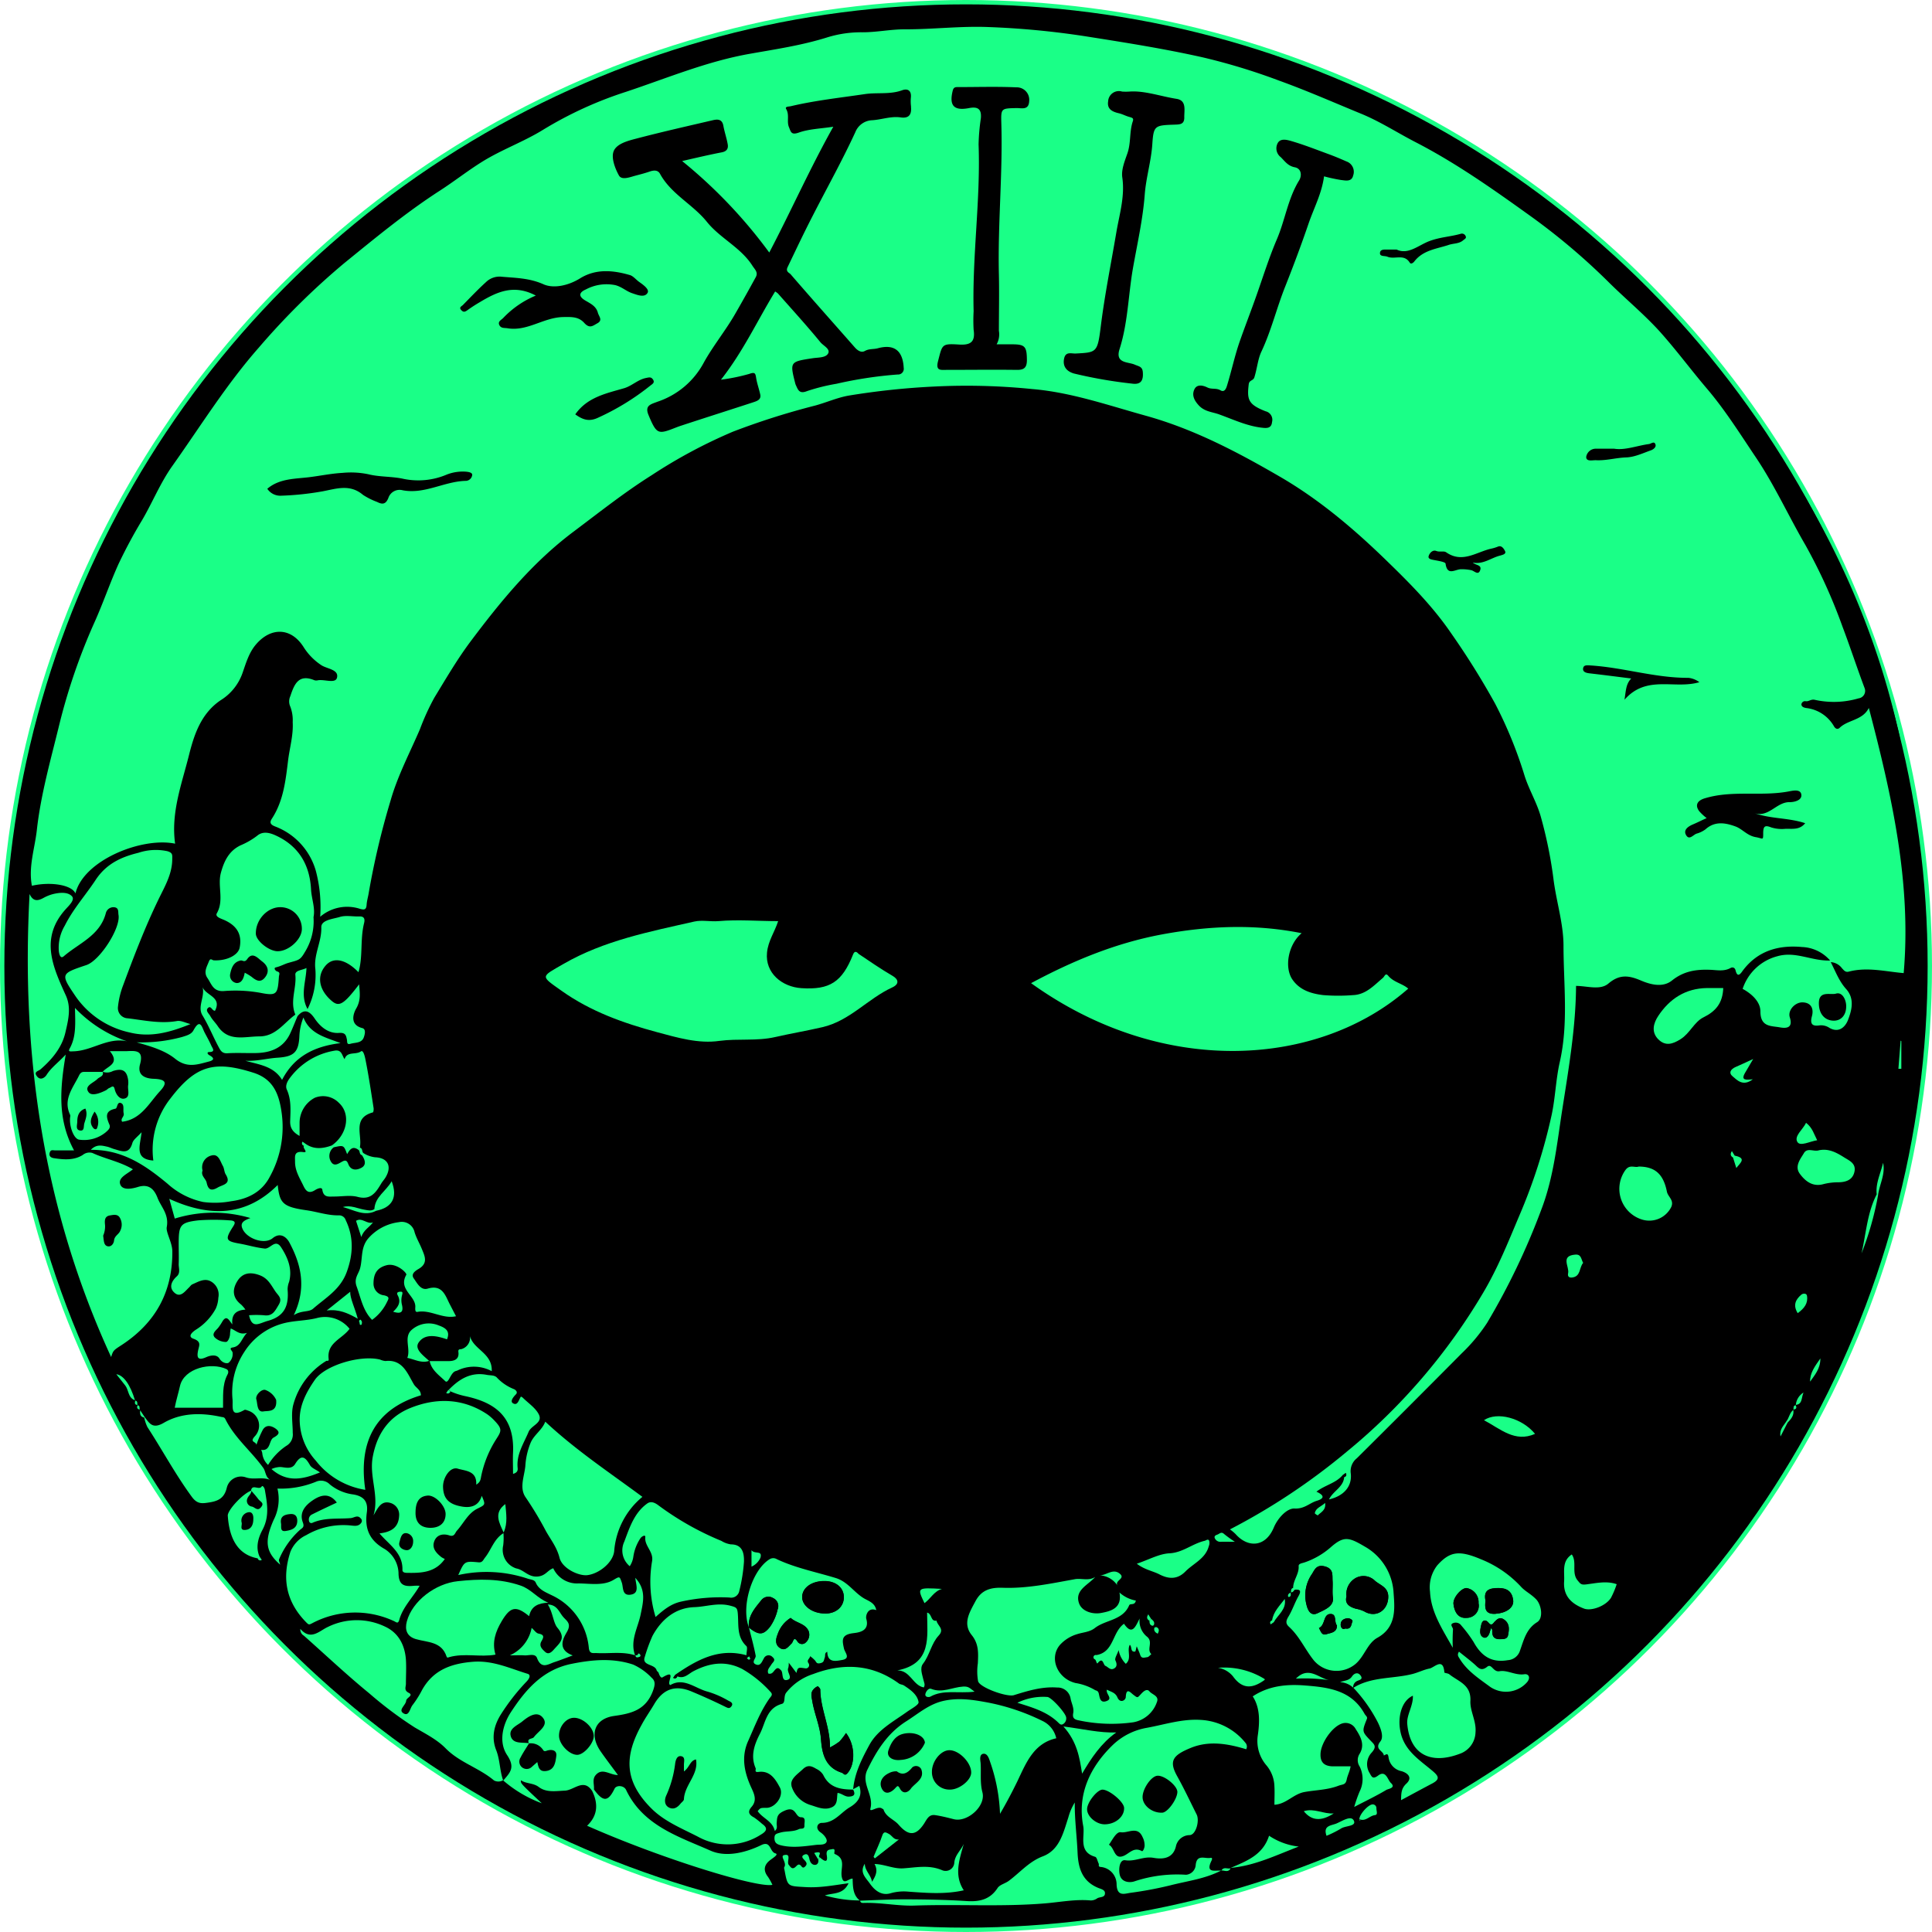 <svg xmlns="http://www.w3.org/2000/svg" viewBox="0 0 443.5 443.5"><defs><style>.cls-1{stroke:#1aff87;stroke-miterlimit:10;}.cls-2{fill:#1aff87;}</style></defs><g id="Layer_2" data-name="Layer 2"><g id="Layer_2-2" data-name="Layer 2"><circle class="cls-1" cx="221.75" cy="221.75" r="221.25"/><path d="M439.18,189.77c3.88,64.91-5.81,107.89-30.43,146.24-44,68.57-107.37,104.3-189.21,104.35-54.45,0-102.7-18.9-143-55.37-48.87-44.17-73.6-99.88-73-166C4,164.66,22.5,116.55,58.86,76.24c44.2-49,100.07-73.35,166.13-73.1,40,.15,77.67,10.54,111.44,32C400,75.56,434.36,134,439.18,189.77ZM146.59,380.41c.42-.09.59-.34.29-.68s-.43-.09-.53.2l-.54.09c-1.27-3.39.64-6.35,1.27-9.49.55-2.73,1.35-5.54-1.25-8.33.2,1.75,1,3.58-1.1,3.87-2,.27-1.61-1.75-2-2.79-.51-1.44-.44-1.47-1.94-.58-2.32,1.36-5.27.81-8,.78A6,6,0,0,1,127,360c-1.29.43-1.72,1.7-3.49,1.89-2.23.24-3.19-1.52-5-1.85a4.48,4.48,0,0,1-3-5.27,14.84,14.84,0,0,0,.06-2.91c1-2.19.59-4.43.4-6.56-2.77,2.06-1.37,4.34-.35,6.61-2.19,1.28-2.81,3.78-4.27,5.63-.44.55-.58,1.18-1.49,1.1-3.24-.3-3.24-.28-4.66,2.92a29.81,29.81,0,0,1,16,.85c.69.21,1.5.23,1.78.88.69,1.61,2.18,2.16,3.53,2.84a14.83,14.83,0,0,1,8.66,12.17c.17,1.47,1,1.12,1.82,1.17,3,.16,6-.42,8.86.53C145.89,380.46,146.18,380.54,146.59,380.41Zm149.66-14.86c.52.11.66-.34.93-.6,1.16-.09,1.56.18.9,1.39-.87,1.57-1.42,3.32-2.36,4.84-.59,1-.57,1.58.2,2.28,2.4,2.2,3.68,5.21,5.69,7.71a6.82,6.82,0,0,0,9.57.79c2.05-1.76,2.71-4.73,5-6,4.37-2.41,4-6.61,3.73-10.21a13,13,0,0,0-6.59-10.71c-3.73-2.2-4.85-2.53-8,.28a17.8,17.8,0,0,1-5.77,3.31c-.59.22-1.48.27-1.44.88.13,1.83-1.27,3.22-1.26,5-.58.17-.46.66-.5,1.08-.42.15-.74.38-.62.89,0,.06.16.13.22.11C296.48,366.4,296.27,365.94,296.25,365.55Zm-264.72-43c0-.42.16-1-.52-1.07-1.07-3.58-2.62-5.83-4.31-6,.73.92,1.41,1.76,2.07,2.61.83,1.09.59,2.89,2.29,3.39-.11.5-.27,1,.52,1.07-.23.56-.15,1,.53,1.06-.06.79-.11,1.57.93,1.78a9,9,0,0,0,.74,2.2c3.45,5.3,6.43,10.88,10.19,16,1.23,1.68,2.31,1.54,3.82,1.31,2.06-.31,3.59-.86,4.2-3.39a3.36,3.36,0,0,1,4.38-2.38c1.84.67,3.7-.16,5.61.59C60.9,339,61,337.77,60.46,337c-2.76-3.86-6.58-6.89-8.72-11.22-.26-.54-.63-.44-1-.53-4.54-1-9.15-.95-13.15,1.37-2.57,1.49-3.27.13-4.41-1.37l-1.08-1.57C32,323.24,32.23,322.67,31.53,322.57Zm232.71,49.05-.65-1.05c-.35.57-.43,1.08.26,1.47.06.41,0,.86.5,1.09a.37.37,0,0,0,.57-.24C265.08,372.28,264.64,372,264.24,371.62Zm147.46-48c-.91.65-1,1.83-1.62,2.63-.62,1-1.68,1.9-1.35,3.49.58-1.14,1.1-2.14,1.61-3.15.79-.85,1.59-1.7,1.31-3,.77-.07.88-.45.52-1.06,1.63-.16,1.27-1.49,1.84-2.86a3.75,3.75,0,0,0-1.78,2.9C411.55,322.66,411.76,323.21,411.7,323.62Zm-13.49-58.33-.65-1.05c-.35.57-.42,1.08.26,1.47l.76,2.42C399.41,267,401.09,265.85,398.21,265.29ZM292.4,372.39c.93-1.73,3-2.93,2.52-5.34-1.15,1.54-2.59,2.88-2.9,4.91-.47.17-.57.49-.34.93ZM312,417.58c1.44.69,2.34-.77,3.61-.91.77-.08.31-1,.34-1.59a.85.85,0,0,0-.77-.87c-1-.11-3.14,2.28-3.12,3.39.12,0-.13.44.24.27Zm118.8-143.42c-2.18,4.26-2.44,9-3.49,13.57a70.35,70.35,0,0,0,3.78-13.31c.31-2.51,1.75-4.86,1.17-7.49C431.73,269.34,430.51,271.61,430.81,274.16ZM86.35,277.94c3.63-.74,5-3,3.56-6.78-1.33,2.33-3.81,3.56-4,6.39-.72.51-1.44.28-2.24.15-1.65-.27-3.26-1.15-5-.61C81.22,277.72,83.63,279.34,86.35,277.94ZM282.52,428.78c5.52-.49,10.47-2.93,15.61-4.89a15.32,15.32,0,0,1-6.81-2.49c-1.42,4.43-5.11,5.79-8.82,7.48-.7.22-1.63-.48-2.13.54-1.34-.17-3.74.73-2.27-2.28.09-.18.35-.77-.26-.65-1.24.23-3.11-.91-3.36,1.62a2.41,2.41,0,0,1-2.22,2.25,31.13,31.13,0,0,0-11.93,1.54c-1,.32-2.95.23-3.31-1.64-.26-1.33,0-3.43,1.29-3.23,2.26.35,4.15-.95,6.46-.56,1.55.27,4.41.52,5.16-2.6a3.24,3.24,0,0,1,3.16-2.61c1.44-.05,2.33-3.31,1.6-4.75-1.46-2.9-2.84-5.86-4.42-8.7-2-3.54-1.1-4.85,3-6.54,4.25-1.77,8.57-1,12.81.28a2.14,2.14,0,0,0,.15-.56,1.49,1.49,0,0,0-.2-.75,14.15,14.15,0,0,0-10.24-5.42c-4.35-.31-8.36,1.05-12.53,1.81a15,15,0,0,0-7.88,4c-5.13,5-8.12,11.23-6.72,18.55.44,2.32-1.23,5.91,2.74,7.06.39.11.53,1,.81,1.56.15.28-.27.74.57.78a4,4,0,0,1,3.54,4c.11,2.86,1.82,2.12,3.16,1.93a86.86,86.86,0,0,0,9.21-1.73c3.93-1,8-1.48,11.67-3.41C281.07,429.28,282,429.93,282.52,428.78Zm-184-116.34c-1.26-1.21-3.49-2.69-2.48-4.22,1.47-2.22,4.25-1.56,6.53-.77.82-1.94-.43-2.67-1.9-3.19a5.92,5.92,0,0,0-6.31,1.11c-1.75,1.7-.08,4.28-.9,6.34,1.69.34,3.3,1.33,5.12.67.39,2.13,2.23,3.34,3.57,4.64.77.75,1.17-1.82,2.34-2.27.16-.06.33-.09.49-.16a8.65,8.65,0,0,1,7.87.16c.18-4.17-4.21-4.92-5.06-8.07a2.72,2.72,0,0,1-1.94,3c-.2.08-.83-.12-.71.68.26,1.76-.93,2.14-2.38,2.12ZM57.67,342.15c-1.86.62-5.47,4.47-5.38,5.76.39,5.77,2.66,9,6.87,9.78a.58.58,0,0,0,.93.34l-.49-.72c-1-2.18-.29-4.4.66-6.18,1.64-3.09,1.07-6.06.54-9.15-.09-.5-.52-1.05-.71-.77-.64,1-2.26-.72-2.48,1Zm130.54,84.23c-.6-.27.48-1-.3-1.17a2.6,2.6,0,0,0-1,.16l.88,1.43c.15.6-.07,1.19-.61,1.28-.78.12-1.27-.64-1.38-1.23-.17-.83-.41-1.5-1.27-1.07s-.05,1,.27,1.39.47.73.13,1.14-.64.59-1,.09c-.63-.81-1-.13-1.43.23-.74.58-1.07-.08-1.46-.54-.59-.69.76-2.67-1.09-2.24-1,.24.71,1.75.06,2.75-.1.17,0,.49.06.73.7,3.8.71,3.62,4.8,3.86,3.24.2,6.38-.4,9.89-.89-1.26,2.7-3.57,2.16-5.43,2.81a28.55,28.55,0,0,0,8.17,1.15c0,.44.32.58.7.57,4-.15,7.86.74,11.84.6,10-.34,19.93.32,29.9-.5,3.48-.29,7-1,10.5-.67a2.57,2.57,0,0,0,1.46-.48c.61-.39,1.8-.13,1.79-1.17,0-.79-.95-1-1.56-1.22-3.68-1.5-4.62-4.47-4.78-8.12-.16-3.82-.69-7.62-.64-11.5a12.74,12.74,0,0,0-1.48,3.44c-1.15,3.49-2,7.46-5.86,8.92-3.2,1.22-5.24,3.73-7.81,5.63-.85.63-2.06.87-2.57,1.64-1.74,2.66-4.14,3.19-7.1,3-4.64-.3-9.32-.38-13.94-.4-3.46,0-7,.18-10.51.32-1.72-1.31-1.66-3.28-1.73-5.08-1,0-2.07,1.59-2.48-.35s1.13-4.16-1.63-5.3c-.33-.13.43-1.34-.61-1.1-.49.12-1.46,0-1.21,1.41C190.13,427.86,189,427.09,188.21,426.38ZM200.13,432c-.16-1.54-1.6-2.58-1.61-4.2-1.28,2,.21,3.21,1.18,4.57,1.15,1.66,2.74,2.8,4.72,2.21a11.08,11.08,0,0,1,4.13-.37c4.2.3,8.38.65,12.69-.31-2.3-3.5-1-7.07,0-10.67-.67,1.54-2.06,2.59-2.18,4.4a2,2,0,0,1-2.8,1.65c-3-1.28-5.94-.62-8.93-.42-2.23.14-4.29-.95-6.58-1C201.63,429.57,200.87,430.8,200.13,432ZM103.37,319.41a16.87,16.87,0,0,0,3.4,1.09c6.57,1.42,11.31,4.53,10.92,13-.07,1.58,0,3.17,0,4.84,1-.28,1.11-.79,1.06-1.34-.33-3.14,1.38-5.6,2.51-8.31.63-1.53,3.38-2.05,2.32-4.06-.78-1.49-2.41-2.54-3.66-3.79a1.94,1.94,0,0,0-.42-.25c-.49.7-.72,2.17-1.8,1.55-.78-.44.07-1.47.64-2.05s-.08-1.08-.38-1.17a10.72,10.72,0,0,1-4-2.73c-.6-.53-1.47-.4-2.23-.55-3.67-.72-6.35.95-8.75,3.42l-.51.72A.58.58,0,0,0,103.37,319.41Zm-33.2-56.79-.72-.51a.58.58,0,0,0,.34.94c-.48.46,1.16,1.63-.18,1.45-2.26-.31-1.86,1.12-1.88,2.26,0,2,1,3.6,1.84,5.31.59,1.28,1.19,2.14,2.78,1.14.31-.2,1.52-.83,1.64-.08.28,1.93,1.6,1.55,2.77,1.57,1.79,0,3.67-.36,5.34.08,3.06.81,4.21-1.06,5.44-3.11.27-.44.63-.83.91-1.27,1.6-2.57.63-4.59-2.33-4.71a6.28,6.28,0,0,1-2.66-.94c-.45-.3-.15-1.1-.82-1.25a.78.78,0,0,1,0-.26c.48-2.81-1.69-6.61,3-7.88.14,0,.23-.65.18-1-.57-3.66-1.11-7.34-1.84-11-.14-.71-.5-2.44-1.08-2-1.19.84-3.16-.08-3.74,1.77-.61-.8-.6-2.22-2.26-1.95a16,16,0,0,0-10.21,6.16c-.63.8-1.21,1.86-.79,2.78,1.06,2.36.85,4.8.77,7.22-.06,1.64.66,2.58,2.16,3.42,0-1.14,0-2.1,0-3A6.52,6.52,0,0,1,72.26,252a5.07,5.07,0,0,1,5.57,1.2c2.73,2.52,1.9,7.25-1.66,9.74C74.12,263.7,72.1,264,70.17,262.62ZM23.58,246l-4,0c-.59,0-1,0-1.4.78-1.39,2.89-3.77,5.5-2.07,9.09a1.06,1.06,0,0,1,0,.53c-.27,2.16.79,5,2,5.21a7.84,7.84,0,0,0,6.11-1.67c.53-.47,1.21-1,.87-1.77-.74-1.73-1.13-3.15,1.4-3.67.45-.1.32-1.63,1.22-1.3s.45,1.55.65,2.36-.83,1.2-.35,1.94c4.36-.53,6.17-4.3,8.67-7,1.85-2,1.34-2.76-1.46-2.86-2.22-.08-3.75-1-3.1-3.34.89-3.27-1-3.1-3.13-3-1.19,0-2.37,0-3.8,0,2.46,3-.68,3.43-1.69,4.79Zm44.71-12.68c1.67-2,2.93-1,4,.61,1.34,1.94,3.19,3.38,5.5,3.22,1.54-.11,1.64.57,1.84,1.5.12.52-.11,1.26.81,1,1.12-.33,2.6-.12,3.08-1.5.22-.63.56-1.87-.36-2.11-3-.76-2-3.43-1.42-4.44,1.14-1.93.86-3.63.7-5.6-3.51,4.6-4.58,5.25-6.26,3.83-3-2.54-3.54-5.74-1.41-8.16,1.8-2.05,4.63-1.42,7.52,1.54,1.06-3.58.35-7.48,1.28-11.23.2-.79.19-1.62-1.08-1.57-1.5.06-3.11-.31-4.48.12-1.56.48-4.3.67-4.25,2.38.1,3.33-1.77,6.22-1.37,9.55a17.46,17.46,0,0,1-1.79,9.21c-1.74-3.18-.34-6.26-.25-9.42-1,.52-2.65.52-2.55,1.57.31,3.06-1.3,6.1,0,9.13-2.62,1.88-4.47,5-8.27,5-3.39,0-7.09,1.34-9.56-2.38-.53-.79-1.25-1.46-1.69-2.28-.29-.55-1.14-1.2-.59-1.8.74-.81,1,.66,1.67.57,1.64-3.2-2.11-3.45-2.86-5.43.54,2.25-1.29,4.53-.08,6.52,1.45,2.39,2.48,5,3.79,7.41.4.76.81,1.37,1.94,1.3,2.2-.14,4.42,0,6.63-.05,3.4-.08,6.25-1.2,7.79-4.51C67.22,235.93,67.73,234.6,68.29,233.28ZM171.91,373.59l0-.06c.54,2.16,1.14,4.31,1.56,6.5.12.62-1.09,1.5,0,2s1.42-.59,1.87-1.36a1.2,1.2,0,0,1,2-.31c.87.74.06,1.14-.28,1.73s-1.07,1.18-.68,2.05c.83.24,1.14-.43,1.53-.85.59-.64.87-.41,1.4.13s0,2.57,1.42,2.18-.24-1.82.22-2.75a3.66,3.66,0,0,0,.1-1.21c.68.89,1.23,1.62,1.78,2.36.3-1.32.42-1.3,2.05-1.05a.75.75,0,0,0,.69-1.22c-.46-.74.36-1,.39-1.58a7.15,7.15,0,0,1,1.14,1c.34.41.33.8,1.21.61s.78-.66,1-1.22-.12-1.11.6-1.39c.05,2.61,2,2.12,3.43,1.87,2-.36.6-1.7.4-2.61-.38-1.77-.75-3.15,2-3.52,1-.14,4-.28,3.12-3.31-.15-.56.33-2.67,2.33-1.9-.3-1.69-1.8-2.11-2.8-2.7-2.32-1.37-3.72-3.83-6.51-4.68-4.51-1.38-9.19-2.29-13.49-4.31a1.59,1.59,0,0,0-1.69,0C172.6,360.4,170.05,368.77,171.91,373.59Zm138.71,13.89a1.59,1.59,0,0,1,.81-1.55c.53-.29,1.54-.36.93-1.26s-1.48-.6-2,.16c-.67,1-1.75.91-2.74,1.32a4.87,4.87,0,0,1,3,1.28,34.91,34.91,0,0,1,5.65,8c.67,1.4,1.38,3.29.55,4.32-1.48,1.83.76,2.14.79,3.22.55-.22.95-.71,1.1.52a3.74,3.74,0,0,0,3,3.09c1.29.39,2.61,1.42,1.08,2.84-1.17,1.09-1.19,2.19-1.22,3.81,2.59-1.39,4.87-2.63,7.17-3.84,1.87-1,1.44-1.71,0-2.92-3-2.53-6.43-4.63-7.32-9-.69-3.44.31-7.08,2.86-8.22.12,2.29-1.46,4.4-1.29,6.45.63,7.28,5.63,9.31,12,6.9a5.38,5.38,0,0,0,3.67-4.93c.23-2.65-1.31-4.89-1.17-7.28.22-3.71-2.73-4.45-4.8-6.07-.31-.24-1.1-.26-1.11-.42-.27-3.54-2.31-1.11-3.41-.89-1.32.26-2.56.9-3.91,1.25C319.72,385.42,314.78,384.83,310.62,387.48ZM135.94,411.19c1.38,2.89,1.28,5.59-1.19,7.94,17.26,7.64,39.18,14.34,42.54,13.56a13.05,13.05,0,0,0-1-1.81c-1.27-1.61-.83-2.94.67-4,.6-.43,1.85-1.2,1-1.41-1.35-.35-1-3-3.25-1.9-3.68,1.78-8.11,2.84-11.64,1.28-7.32-3.24-15.5-5.73-19.39-13.95-.51-1.07-2.23-1.13-2.64-.29-1.49,3.06-2.62,3.11-4.74.18.11-1.11-.46-2.3.41-3.3,1.52-1.76,3.21,0,5.1,0-1.46-2-2.77-3.7-4-5.47-2.62-3.83-1.39-7.47,3.15-8.1,4-.56,7.24-1.38,8.87-5.71.53-1.43.62-2.29-.31-3.08a13.49,13.49,0,0,0-4.22-3c-4.66-1.55-9.32-1.13-14.07-.18-6.67,1.33-10.59,5.91-14,11.12-2,3.08-2.78,6.95-.86,9.84s.68,4-.82,5.77c-.79-2.28-.7-4.76-1.62-7-1.17-2.89-.54-5.58,1.1-8.13a48.4,48.4,0,0,1,5.76-7.39c1-1,1-1.69.39-1.89-4.11-1.25-8-3.13-12.58-2.77-5,.4-9.1,1.87-11.67,6.45a22.81,22.81,0,0,1-2.2,3.49c-.6.73-.77,2.68-2.08,1.89s.54-1.85.62-2.89c0-.67,1.79-1.2.61-1.8s-.68-1.31-.67-2.08c0-1.86.12-3.73,0-5.57-.25-3.29-1.66-6.07-4.7-7.52a15,15,0,0,0-13.27.06c-1.88.86-3.88,3.19-6.26.42a1.61,1.61,0,0,0,.81,1.56c5,4.44,9.83,9,15,13.23a89.64,89.64,0,0,0,10.42,7.82c2.47,1.46,5.11,2.76,7.13,4.82,3.2,3.25,7.68,4.48,11.09,7.36a2.13,2.13,0,0,0,2.06,0,28.55,28.55,0,0,0,8.85,5.24c-4.89-4.58-4.89-4.58-4.77-5.28,1.14.82,2.81.58,4.07,1.54,1.75,1.33,3.86.93,6,.84S134,408.13,135.94,411.19Zm59.84-.43.06.05c.3-3.76,2-7.08,3.74-10.27,1.89-3.45,5.47-5.32,8.58-7.55,1-.72,2.8-1.64,2.7-2.26-.27-1.73-1.87-2.85-3.35-3.82-.34-.22-.85-.22-1.17-.46-6.15-4.49-12.83-4.75-19.68-2.16a13,13,0,0,0-6.2,4.29c-.65.88-.07,2.32-1,2.56-3.54,1-3.72,4.34-5,6.82s-2.23,5.1-1,7.94c.14.33-.41,1,.69.85,2.63-.34,3.87,1.67,4.87,3.57S178,415,175.93,415c-1.38,0-1.38,0-2,.76,1.16,1.69,3.41,2.24,3.93,4.55.73-.6.38-1.26.43-1.83.12-1.34,0-2.07,1.94-2.88,2.57-1.06,2.27,1.55,3.67,1.56,1.19,0,.72,1.17.76,1.88.06,1-.8.61-1.28.85-1.35.66-2.84.39-4.25.79-1,.28-1.32.35-1.35,1.25,0,1.09.52,1.44,1.57,1.69,2.69.63,5.34.21,8-.11.83-.1,2.16.11,2.43-.77.17-.57-.61-1.56-1.37-2.08-1.37-.94-.71-2.21.27-2.2,2.93,0,4.33-2.38,6.44-3.6,1.68-1,3-2.5,2.15-4.89Zm-40.31-26-.43-.38c4.89-3.34,9.91-6.21,16.31-4.45,0-.74.3-1.77,0-2.09-2.32-2.17-1.73-5-2-7.66-.13-1.17-.39-1.27-1.69-1.62-2.9-.76-5.56.24-8.28.33-4.37.15-7.56,2.83-9.61,6.62a37.75,37.75,0,0,0-1.75,4.78c-.77,2.1,2.28,1.58,2.71,3.09.06.23.4.38.47.62.15.51.51,1.25.89,1,3.48-2.07.72,1.45,1.8,1.77,3.12-1.83,5.72.82,8.64,1.54a21.29,21.29,0,0,1,4.7,2.07c.35.18,1.29.52.62,1.34-.41.5-.77.33-1.33.05-2.54-1.25-5.13-2.42-7.74-3.51-3.77-1.59-6.56-.6-8.61,2.91-.92,1.56-1.95,3-2.83,4.63-3.9,7-4.27,12.78,2.07,19.18,3,3.06,7,4.65,10.8,6.6a14.09,14.09,0,0,0,14.51-.51c1.28-.76,1.6-1.47.22-2.44a17.84,17.84,0,0,0-1.84-1.46c-1.24-.64-1.52-1.36-.56-2.45,1.22-1.41.67-2.8,0-4.23-1.66-3.56-2.5-7.21-.74-11,1.52-3.28,2.8-6.68,4.89-9.66.37-.52.9-.88.24-1.54a26.68,26.68,0,0,0-6.45-5.23c-3.86-2-7.53-1.43-11.24.5C158.05,384.22,157,385.49,155.47,384.8Zm152.75-46.16.37.43c-.16,2.32-2.55,3.18-3.48,5.13,3.36-.77,5.32-2.95,5-5.93a3.78,3.78,0,0,1,1.39-3.52q12.09-12,24.05-24.06a40.24,40.24,0,0,0,5.84-7,160.16,160.16,0,0,0,12.45-26c2.85-7.4,3.61-15.23,4.82-23,1.48-9.47,3.1-18.9,3.16-28.37,2.53,0,5.55,1.07,7.44-.55,2.64-2.24,4.81-1.8,7.47-.68,2.34,1,5.07,1.62,7.1,0,2.71-2.18,5.56-2.59,8.79-2.47,1.53.06,3.14.43,4.66-.41.4-.23,1-.18,1.17.59.46,1.85,1.26.54,1.65,0,3.43-4.56,8.2-5.9,13.56-5.41a9,9,0,0,1,6.49,3.11c-4.31.12-7.89-2.19-12.09-1a11.45,11.45,0,0,0-8,7.5c1.87,1,4.09,2.85,4.08,5.18,0,3.62,2.47,3.29,4.43,3.65,1.16.21,3.18.4,2.32-2.28-.53-1.66,1.24-3.51,2.95-3.45,2.08.07,2.55,1.61,2.13,3.16-.53,1.94.19,2.37,1.84,2.11a3.48,3.48,0,0,1,2.22.61c2.26,1.25,3.66-.42,4.2-1.79.88-2.26,1.58-4.93-.39-7.13-1.64-1.82-2.43-4-3.55-6.2a3.5,3.5,0,0,1,2.6,1.44c.41.41.73.95,1.54.74,4.27-1.12,8.48,0,12.6.34,1.86-20.71-2.66-40.71-8-60.84-1.45,2.88-4.74,2.68-6.69,4.55-.56.53-1.06.11-1.31-.33a8.44,8.44,0,0,0-6.37-4.2c-.56-.09-1.08-.29-1.11-.83a.84.84,0,0,1,.95-.74c.76.14,1.22-.54,2.18-.3a20.22,20.22,0,0,0,10-.35,1.73,1.73,0,0,0,1.36-2.4c-1.75-4.67-3.3-9.42-5.06-14.07a124.82,124.82,0,0,0-8.5-18.71c-3.89-6.68-7.11-13.8-11.42-20.19-3.58-5.32-7-10.8-11.2-15.73-3.73-4.38-7.12-9-11-13.3-3.67-4-7.88-7.47-11.71-11.28A148.46,148.46,0,0,0,351,49.36c-8.36-6-16.87-12-26.08-16.74-4.18-2.16-8.14-4.74-12.51-6.53-6.26-2.57-12.47-5.31-18.83-7.6a143.24,143.24,0,0,0-17.38-5.3c-8.88-2-17.9-3.42-26.9-4.84A191.84,191.84,0,0,0,226.63,6.2c-6.36-.23-12.68.56-19,.53-3.27,0-6.45.7-9.73.68a26.32,26.32,0,0,0-8,1.17c-5.82,1.83-11.85,2.72-17.78,3.77-9.9,1.75-19.06,5.62-28.46,8.74a88.71,88.71,0,0,0-18.94,8.67c-4.47,2.77-9.46,4.54-13.91,7.29-3.4,2.1-6.55,4.6-9.91,6.76-7.73,5-14.76,10.82-21.88,16.6A166.3,166.3,0,0,0,59.45,79.75c-7.42,8.41-13.36,18-19.86,27.17-2.78,3.9-4.54,8.32-6.93,12.41a114.28,114.28,0,0,0-5.44,10.11c-2,4.41-3.54,9-5.55,13.46A138.44,138.44,0,0,0,13.45,167c-1.92,7.82-4.12,15.59-5,23.6-.48,4.22-1.95,8.38-1.13,12.73,4.42-1,9.17-.17,10,1.76,1.85-7.63,15.25-13,22.88-11.42-1-7.13,1.52-13.68,3.18-20.32,1.19-4.76,2.79-9.57,7.26-12.6a12,12,0,0,0,5-6.17c.8-2.27,1.48-4.75,3.15-6.68,3.39-3.94,8-3.91,10.89.62a13.72,13.72,0,0,0,4,4.12c1.28.91,4.15,1,3.68,2.92-.34,1.43-2.85.34-4.37.6a1.51,1.51,0,0,1-.79,0c-3.68-1.52-4.64.91-5.56,3.66a2.88,2.88,0,0,0,0,2.39,8.73,8.73,0,0,1,.55,3.58c.17,3-.7,5.86-1.06,8.79-.57,4.63-1.06,9.26-3.7,13.32-.53.82-.5,1.35.73,1.82a15.39,15.39,0,0,1,9.34,10.18,32.38,32.38,0,0,1,1,10.55,9.5,9.5,0,0,1,9.14-1.82c1,.27,1.45.21,1.52-.95.06-.94.36-1.86.5-2.8a178.73,178.73,0,0,1,5-21.11c1.6-5.65,4.43-11,6.75-16.4a54.49,54.49,0,0,1,3.31-7.24c2.65-4.34,5.2-8.73,8.27-12.84,7-9.33,14.25-18.19,23.7-25.27,5.89-4.42,11.65-9,17.88-12.92a118.22,118.22,0,0,1,18.65-10,170.2,170.2,0,0,1,18.9-6c2.58-.7,5-1.8,7.65-2.28a171.67,171.67,0,0,1,19.72-2.09,149.2,149.2,0,0,1,22.47.58c8.95.75,17.46,3.74,26.09,6.13,11.05,3.07,21.06,8.35,30.89,14.06,9.16,5.34,17.19,12.2,24.69,19.53,5.15,5,10.3,10.22,14.44,16.27a179.92,179.92,0,0,1,10.14,16.22A98.25,98.25,0,0,1,350,178.16c1.05,3.26,2.87,6.21,3.76,9.54a100.09,100.09,0,0,1,2.83,13.94c.62,5.15,2.3,10.25,2.32,15.38,0,8.93,1.17,17.93-.87,26.84-.9,4-1,8.09-1.85,12.07a127.89,127.89,0,0,1-7.44,23.17c-2.53,6-4.92,12-8.29,17.67a137.77,137.77,0,0,1-31.3,36.47,147.49,147.49,0,0,1-26.82,17.84,9.72,9.72,0,0,1,1.27,1.05c2.82,3.21,6.87,3.11,8.79-1.46.92-2.21,3.05-4.48,4.79-4.38,2.27.11,3.4-1.26,5.08-1.77,2.05-.62,1.49-1.38-.08-2.1C304.15,340.89,306.64,340.48,308.22,338.64Zm-9.43-124.45c-10.76-2.13-21.38-1.67-32.1.32s-20.46,6.07-30,11.18c30.38,21.84,66.14,19.23,86.58,1.25-1.39-1.19-3.35-1.46-4.58-2.93-.66-.79-.81.11-1.25.48-2,1.68-3.88,3.82-6.8,3.94a43,43,0,0,1-6.9,0c-2.72-.33-5.38-1.12-7.07-3.59C294.79,222.06,295.68,216.83,298.79,214.19Zm-120.16-2.74c-4.67,0-9.18-.4-13.71,0-1.85.15-3.79-.3-5.56.1-10.29,2.34-20.68,4.34-30,9.72-5.31,3.06-5.36,2.69-.41,6.2,6.65,4.72,14.15,7.39,21.88,9.47,4.67,1.25,9.5,2.7,14.32,2,4.27-.57,8.57.09,12.8-.88,3.6-.82,7.25-1.44,10.85-2.27,6.3-1.46,10.42-6.55,16-9.11,1.8-.83,1.36-1.93.12-2.65-2.69-1.57-5.24-3.32-7.82-5.06-.1-.06-.79-1.1-1.28.15-2.52,6.33-5.36,8.14-11.85,7.72-4.44-.29-8.36-3.46-7.9-8.15C176.32,216,177.83,213.94,178.63,211.45Zm-148.12,57c-2.94-1.76-6.3-2.36-9.32-3.76a2.44,2.44,0,0,0-2.2.47c-2,1.27-4.34,1.08-6.59.74-.54-.08-1.22-.34-1-1.21s.78-.57,1.26-.58c1.44,0,2.87,0,4.34,0-3.79-7-3.27-14-1.91-22-1.82,1.94-3.35,3-4.4,4.67-.28.45-1.3,1.45-2.18.35s.29-1.19.82-1.65c2.65-2.31,4.9-5,5.69-8.47.64-2.77,1.39-5.66.08-8.5-3-6.59-6-13.16,0-19.79.76-.85,2.21-2.17,1.37-3-1-1-2.88-.81-4.41-.42a9.66,9.66,0,0,0-2.13.88c-1.26.68-2.34.82-3.14-.93-2,37,3.15,72.49,18.72,106.29C26,310,26,310,28,308.71c7.7-5.06,11.63-12.14,11.57-21.42,0-2.08-1.51-4.36-1.28-5.62.54-2.94-1.29-4.57-2.11-6.68-.7-1.81-1.85-3.34-4.5-2.52-1.23.38-3.56.91-4.08-.62S29.21,269.5,30.51,268.42ZM20.84,264c7.32-.07,12.57,3.59,17.63,7.79a17.6,17.6,0,0,0,8.15,4.18,20.23,20.23,0,0,0,6.42-.17c3.82-.49,7.07-2.09,8.91-5.65a23.6,23.6,0,0,0,2.73-14.45c-.61-4.63-2-8-6.6-9.43-8.9-2.81-13.16-1.65-18.94,5.92a19.06,19.06,0,0,0-3.94,14.27c-4.48-.33-3-3.49-2.7-6.5-1,1.11-1.9,1.7-2.12,2.5-.75,2.68-2.48,1.84-4.15,1.37-.58-.16-1.12-.45-1.71-.57C23.36,263,22.15,262.61,20.84,264ZM251.4,362c-1.54,1-3.18.24-4.72.53-5.46,1-10.93,2.19-16.51,2-2.83-.1-4.89.53-6.25,3.09s-3,5.13-.83,7.81c1.64,2.05,1.48,4.18,1.38,6.45a12.9,12.9,0,0,0,.06,4.12c.44,1.47,6.65,3.68,8.22,3.18,3.23-1,6.44-2,9.92-1.75a3,3,0,0,1,3.1,2.59c.22,1.09.82,2.11.59,3.3-.18,1,.1,1.44,1.33,1.66a35.94,35.94,0,0,0,12.45.43,7,7,0,0,0,5.43-4.63c.58-1.44-1.08-1.7-1.71-2.47s-1.51.16-1.88.55c-.93,1-.78,1-1.84.21-.6-.46-1.59-1.74-1.71.51,0,.81-1.31,1.55-1.92.12-.5-1.16-1.48-1.26-2.41-1.78-.33,1,1.55,2.07-.18,2.65-1.42.47-1.48-.92-1.68-1.73s-.63-.63-1-.9a12.62,12.62,0,0,0-4.33-1.54c-4.17-1-6.17-5.72-3.6-8.75a8.65,8.65,0,0,1,3.89-2.45c1.37-.46,2.9-.47,4.12-1.42,2.49-1.94,6.4-1.73,7.89-5.23.23-.52,1.3.13,1.53-1.08a7.67,7.67,0,0,1-3.77-1.86c.69,3.64-2,4.29-4.17,4.7-1.93.37-4.47-.32-5.12-2.27C246.66,365,249.77,363.86,251.4,362ZM242.46,399a5.78,5.78,0,0,0-3.21-4,49.34,49.34,0,0,0-13.16-4.33c-3.1-.56-6.26-1-9.58-.24s-5.76,2.95-8.5,4.68c-4.26,2.7-6.77,6.7-8.91,11.11-1.54,3.15,1.53,5.75.7,8.92-.27,1.06,1.67-.67,2.61-.05.14.1.37.17.41.3.58,1.73,2.39,2.22,3.45,3.45,2.29,2.64,4,2.6,5.88-.3.63-1,1.1-2.1,2.49-1.9a41.65,41.65,0,0,1,4.27.93c3.12.81,7.44-3,6.6-6.16-.6-2.29-.25-4.53-.42-6.79-.05-.76-.27-1.93.63-2.07s1.25.85,1.54,1.78a40.58,40.58,0,0,1,2.3,12c1.47-2.5,2.78-5,4-7.5C235.57,404.65,237.28,400.18,242.46,399Zm-133.11-58.2c1-.6,1-1.23,1.15-2a25.17,25.17,0,0,1,3.34-8.28c1.28-2,1.62-2.43-.35-4.47a10.85,10.85,0,0,0-1.58-1.38c-5.61-3.75-11.73-3.86-17.65-1.48-4.8,1.93-7.64,5.7-8.67,11.25-.84,4.61,1.54,8.88.18,13.41.94-1.56,1.7-3.44,3.79-2.88a2.8,2.8,0,0,1,2.09,3c-.18,2.9-2.18,3.71-4.54,4,2.21,2.62,5.4,4.45,5.27,8.41,0,.58.68.64.91.64,3.31.07,6.61,0,8.82-3.18a4.78,4.78,0,0,1-.8-.43c-1.13-.91-2.19-2-1.65-3.56s2-1.91,3.48-1.42c1.2.4,1.3-.59,1.74-1.08,1.56-1.7,2.54-4,4.71-5.06,1.86-.93,1.89-.87,1-2.95-.59,2-2.08,2.86-4.42,2.49-3.13-.5-4.42-1.82-4.47-4.61,0-2.13,1.68-4.64,3.39-4.11S109.54,337.59,109.35,340.82Zm-32,4.12c-2,.94-3.82,1.79-5.64,2.7a1.29,1.29,0,0,0-.74,1.54.54.54,0,0,0,.8.4c2.82-1.24,5.82-.83,8.76-1.07.81-.06,1.58-.84,2.34.1a.72.72,0,0,1,.1.94c-.62.92-1.59.71-2.42.63a16.9,16.9,0,0,0-10.21,2.21,7.2,7.2,0,0,0-3.64,3.82c-2,6.1-1,11.49,3.6,16.18.61.62.68.6,1.34.26a21.12,21.12,0,0,1,18.74-.56c.61.26,1,.8,1.31-.26.82-2.95,3.09-5.08,4.67-7.81a12.59,12.59,0,0,0-1.27,0c-2.22.23-3.57-.06-3.58-3a6.81,6.81,0,0,0-3.1-5.39c-3.61-2-4.69-4.73-4.17-8.45.34-2.49-.71-3.72-3.1-4.12a10.57,10.57,0,0,1-5.39-2.3,2.83,2.83,0,0,0-3.23-.6,21.33,21.33,0,0,1-8.8,1.55,10.43,10.43,0,0,1-.88,7.21c-2.17,4.94-1.8,7.37,1.51,10.26-.11-.49-.38-.94-.26-1.22a19,19,0,0,1,4.71-6.69c.6-.53,1.18-.65.75-1.79-.86-2.26.51-3.88,2.26-5.07S75.55,342.56,77.32,344.94ZM43.75,235.08c-1.17-.29-2.2-.86-3.1-.7-3.83.67-7.54-.17-11.29-.62a2.35,2.35,0,0,1-2.26-2.64,19.53,19.53,0,0,1,1.18-5c2.51-6.76,5.09-13.5,8.26-20,1.38-2.81,3-5.61,3-8.94,0-.88.17-1.44-1.14-1.81a12.6,12.6,0,0,0-6.62.37c-3.88.94-7.37,2.49-9.84,6.25-2.31,3.5-5.16,6.66-7.06,10.46a9.91,9.91,0,0,0-1.37,5.95c.11.74.39,1.73,1.11,1.11,3.46-3,8.29-4.73,9.66-9.86a1.8,1.8,0,0,1,2-1.4c1.06.15.81,1.1.92,1.73.55,3-4.26,10.49-7.36,11.53-5.94,2-6,2-2.47,7.21A20.32,20.32,0,0,0,29.73,237C34.64,238.23,39.1,237,43.75,235.08Zm81.42,91.23c-.72,1.94-2.47,3-3.31,4.76a16.65,16.65,0,0,0-1.27,5.5c-.23,2.37-1.43,5,.08,7.16a79.3,79.3,0,0,1,4.65,7.74c1.12,2,2.52,3.71,3.12,6.12s4.28,4.18,6.32,4c2.67-.28,5.93-2.83,6.23-5.49a17.9,17.9,0,0,1,6.48-12.49C139.84,337.93,132.14,332.82,125.17,326.31ZM71.93,210.48c.44-2.1-.46-4.2-.57-6.39-.3-5.66-2.86-10-8.22-12.41-1.43-.64-2.93-.93-4.16.13a17.19,17.19,0,0,1-3.8,2.19c-2.65,1.27-3.77,3.59-4.5,6.26-.85,3.05.78,6.32-.94,9.33-.38.67.48,1.06,1.21,1.35,3.41,1.34,4.67,3.53,4,6.66-.38,1.72-3,3-5.85,2.85-.4,0-.77-.67-1.14.27-.5,1.28-1.26,2.44-.33,3.79s1.28,3.1,3.67,3a32.46,32.46,0,0,1,8.39.38c3.86.77,4.07.38,4.34-3.59,0-.56.47-1.07-.45-1.32-.28-.08-.89-.77-.22-.92,1-.22,1.94-.76,2.76-1,2.44-.71,2.75-.57,3.86-2.48A13.45,13.45,0,0,0,71.93,210.48Zm239,204.25c2.83-1.47,5.16-2.58,7.37-3.91.41-.25,2.33-.44,1-1.64-.77-.7-1.16-2.91-2.93-1.59-1.34,1-1.49.17-2.05-.75a3.88,3.88,0,0,1,.61-4.56c1.2-1.39.55-1.84-.28-2.7-2-2.1-2-2.11-.85-5,.19-.49-.31-.75-.51-1.12-3-5.48-8.31-6.13-13.7-6.55-4.22-.34-8.34.07-12,2.5,1.76,2.71,1.6,6,1.14,9.12a8.59,8.59,0,0,0,2.06,6.78,7.83,7.83,0,0,1,1.78,4.79c.08,1.38,0,2.77,0,4.19,2.74-.15,4.31-2.46,6.93-2.93s5.24-.46,7.79-1.44c1-.37,1.62-.14,1.88-1.45.18-.93.7-1.82.89-3-1.52,0-2.85,0-4.17,0-1.92-.07-2.86-.95-2.73-3,.15-2.41,2.64-6.08,4.93-6.83a2.62,2.62,0,0,1,3.14,1.28c1.11,1.7,2.17,3.58.9,5.67a2.65,2.65,0,0,0,0,2.91,6.43,6.43,0,0,1,0,5.75A30.57,30.57,0,0,0,310.89,414.73ZM96.62,320.3c0-1.27-1.11-1.67-1.62-2.53-1.46-2.45-2.55-5.78-6.52-5.34a3.89,3.89,0,0,1-1.23-.33c-4.52-1.13-12.73,1.33-15,4.69-2,2.9-3.64,6-3.44,9.71a14.07,14.07,0,0,0,3.66,8.77A18,18,0,0,0,83.87,342C82.25,331.15,86,323.5,96.62,320.3ZM57.27,301.82c.7,3.26,2.33,1.83,4.31,1.29,4-1.09,4.83-3.66,4.54-7.2a4.94,4.94,0,0,1,.35-1.77c.76-2.91-.26-5.45-1.81-7.87-1.38-2.15-2.47.39-3.83.24-2-.22-3.88-.81-5.83-1.15-3-.53-3.21-.95-1.69-3.43.53-.86,1.4-1.82-.51-1.89a47.91,47.91,0,0,0-7.19,0c-4.12.49-4.49,1.07-4.49,5.31,0,1.59.06,3.18,0,4.77,0,.93.43,2-.43,2.77-1.19,1.07-1.84,2.48-.67,3.64,1.44,1.44,2.47-.14,3.47-1.08.25-.24.46-.59.76-.72,1.34-.58,2.76-1.47,4.19-.71a3.47,3.47,0,0,1,1.78,3.79,6.88,6.88,0,0,1-.59,2.49A13,13,0,0,1,45,305.22c-.66.43-2.12,1.55-.6,2.09,1.88.67,1.32,1.53,1.07,2.72-.33,1.6-.07,2.39,1.89,1.51.84-.38,2.34-.74,3,.31s1.7,1.21,2.09,1a2.61,2.61,0,0,0,.91-2.32c0-.37-1-1,0-1.17,1.86-.26,2-2,3.32-3.36-1.72.57-2.55-.57-3.74-1a7.82,7.82,0,0,0-.16,1.17c0,.84-.47,1.91-.93,1.92a3.74,3.74,0,0,1-2.55-1c-.8-.84.12-1.54.72-2.2a11.85,11.85,0,0,0,1-1.5c1-1.61,1.54-.23,2.29.68-.26-2.34.88-3.26,3-3.4a7.44,7.44,0,0,0-1-1.17c-1.94-1.51-2.08-3.36-.89-5.32s3-2.23,5.2-1.39c1.92.73,2.58,2.27,3.61,3.77.72,1,1.59,1.54.72,3s-1.43,2.7-3.43,2.4A22.46,22.46,0,0,0,57.27,301.82Zm4.27,34.45a14.13,14.13,0,0,1,4.14-4.35,3,3,0,0,0,1.52-3c0-2.2-.43-4.55.16-6.6a17,17,0,0,1,7.51-9.91c.21-.13.66.18.57-.49-.45-3.75,3.15-4.56,4.8-6.9A7.22,7.22,0,0,0,73,302.5c-2.77.75-5.59.58-8.34,1.39a15.19,15.19,0,0,0-8.6,6.49,16.81,16.81,0,0,0-2.68,10.88c.13,1.67-.6,4.3,2.72,2.4.22-.12.66.1,1,.21a3.58,3.58,0,0,1,1.41,5.82c-1.34,1.46.31,1.16.35,2a23.47,23.47,0,0,1,1.48-3.5c.8-1.27,2.05-.89,3-.19,1.1.82.76,1.35-.46,2s-.6,3.16-2.87,2.82a3,3,0,0,1,.26.71A4.2,4.2,0,0,0,61.54,336.27Zm89,34.92c1.93-1.72,3.53-3,5.8-3.52a41.64,41.64,0,0,1,11.17-.95,1.9,1.9,0,0,0,2.26-1.56,37.93,37.93,0,0,0,1.06-6.64c.06-1.93-.31-4-3-4a5.67,5.67,0,0,1-2.18-.8A66.75,66.75,0,0,1,151,345.45c-.84-.6-1.65-.85-2.4-.33-3,2.12-4.08,5.56-5.29,8.77a4.71,4.71,0,0,0,1.25,5.64,5.25,5.25,0,0,0,.83-2.21,10.28,10.28,0,0,1,1.65-4.24c.3-.42,1.15-.86,1.09-.24-.22,2.12,2,3.34,1.54,5.64A28,28,0,0,0,150.49,371.19ZM40.19,279.7a29.92,29.92,0,0,1,17.29-.09c-1.46.53-2.32,1.05-1.9,2.25.85,2.44,5.09,3.95,7,2.38s3.35,0,3.86,1c2.67,5,4,10.35,1,16.66,1.79-1.15,3.46-.63,4.43-1.48,2.85-2.5,6.23-4.35,7.72-8.41s1.65-8-.23-11.92a1.58,1.58,0,0,0-1.58-1.1c-2.54.05-4.95-.82-7.43-1.17-5.46-.78-6.16-1.64-6.6-5.8-7.3,7.3-15.71,7.38-24.89,3.18Zm85.68,88.18c-2.46-.94-3.92-3.1-6.38-3.93-4.76-1.63-9.52-1.52-14.4-1-5.17.54-10.44,4.56-11.7,9.23-.51,1.92,0,3.44,2.06,4.06,2.67.78,5.92.52,7.06,4,.13.39.38.21.59.15,3.5-1,7.13.06,10.64-.58-.84-2.86,0-5.28,1.44-7.7,2-3.25,3.24-3.61,6.28-1.12C122,368.6,123.65,368,125.87,367.88Zm207.66,10.37a41.6,41.6,0,0,1,.05-4.18c.05-.51-.87-1.14.05-1.48a1.58,1.58,0,0,1,1.89.59,30.09,30.09,0,0,1,2.78,3.73c1.74,3.17,4.05,4.86,7.87,4.19a3.13,3.13,0,0,0,2.82-2.28c.86-2.38,1.41-4.9,3.9-6.44,1.49-.91,1-4-.23-5.26s-2.54-1.81-3.49-2.86a25.37,25.37,0,0,0-9.22-6.33c-5-2.11-7.12-1.81-10,1.38a8.19,8.19,0,0,0-1.68,6.09C328.54,370.17,331.23,374.12,333.53,378.25ZM85.44,303a10.81,10.81,0,0,0,3.37-4c.37-.78.84-1.31-.62-1.63a2.69,2.69,0,0,1-2.43-2.68c0-2.13.69-3.63,3-4.23s4.74,1.82,4.53,2.19c-1.88,3.32,2,4.73,2.07,7.24,0,.48-.16,1.4.49,1.28,3-.57,5.77,1.7,8.85,1l-1.5-2.89c-1-2-1.7-4.42-5-3.45-1.6.47-2.42-1.27-3.19-2.33s.41-1.88,1.14-2.31c2.23-1.33,1.33-3,.67-4.62-.52-1.26-1.23-2.44-1.64-3.78a3,3,0,0,0-3.57-2.31,11.17,11.17,0,0,0-6.94,3.59c-1.94,2.13-1.37,4.71-2,7-.33,1.29-1.46,2.29-.81,4.13C82.84,298.06,83.35,301,85.44,303Zm310.14-76.16c-1.27,0-2.5,0-3.73,0-4.94,0-8.58,2.41-11.21,6.38-1.08,1.64-1.63,3.65,0,5.31s3.32,1.16,5.14,0c2.14-1.33,3.12-3.94,5.23-5C393.85,232.21,395.45,230.34,395.58,226.86Zm-19.41,40.93c-.88.34-2-.56-3,.74a7.37,7.37,0,0,0,3.73,11.41,5.62,5.62,0,0,0,6.75-2.88c.69-1.57-.75-2.31-1-3.49C381.84,269.52,379.93,267.8,376.17,267.79Zm-325,55.38c.07-2.49-.26-5.14,1-7.57.15-.29.38-1-.28-1.31-3.56-1.67-9.75-.21-10.68,3.86-.35,1.58-.85,3.14-1.21,5Zm366.32-59.11c-1.12.37-2.65-.68-3.42.64s-2.23,3-.94,4.75,2.95,3,5.31,2.4a13.57,13.57,0,0,1,3.38-.45c1.6,0,3.44-.35,3.86-2.48.37-1.86-1.2-2.5-2.32-3.2C421.65,264.62,419.78,263.56,417.52,264.06ZM31.36,239.27c3.12.88,6.42,1.82,8.83,3.76,2.69,2.17,5,1.38,7.57.7.47-.12,2.14-.49.34-1.48-.62-.34-.54-.74-.13-.75,1.62,0,.78-.91.55-1.44-.44-1-1-2-1.53-3-.63-1.21-1-3.49-2.59-.54-.5.92-1.6,1.19-2.62,1.51A35.6,35.6,0,0,1,31.36,239.27ZM371.12,363.65c-2.33-.81-4.72-.22-7,.06-1.17.14-1.32-.16-1.92-.88-1.52-1.81-.1-4.2-1.37-6-2.38,1.58-1.61,4-1.76,6.22-.2,3,1.33,5,4.6,6.22,1.72.61,5-.63,6.16-2.49A20.42,20.42,0,0,0,371.12,363.65ZM258,372.79c-2.77,2-2.27,6.51-6.34,7.19a.52.52,0,0,0-.3,1c.3.27.36,1.16.61.84,1.24-1.53,1.23.43,1.77.64s1.07,1,1.84.67.9-1,.45-1.92c-.22-.48.4-1.37.74-2.37a6,6,0,0,0,1.64,3.15c1.45-1.22.19-3,.92-4.37.57.45.1,1.7,1.21,1.55.17,0,.25-.73.4-1.21.32.77.61,1.38.81,2,.29.9,1,.56,1.55.5.36,0,.68-.46,1-.71-1.18-1.07.51-2.77-1-4a4.63,4.63,0,0,1-1.69-4.17C260.65,373.41,259.9,375.62,258,372.79ZM261,359c1.81,1.39,3.63,1.65,5.18,2.44,2.19,1.12,4.18,1.15,6-.68s4.6-2.93,5.36-5.8a2,2,0,0,0,.1-1.23c-.27-.57-.69-.07-1.08,0-2.78.65-5,2.71-8.05,2.86C266.07,356.71,263.76,358,261,359ZM64.75,247.89c2.75-5.31,7.26-7.68,13.42-8.44-3.57-1.37-7-2.09-8.52-5.88a13.16,13.16,0,0,0-.92,4.15c-.15,3.82-1.22,4.83-5,5.08-2.46.16-4.87.85-7.41.7C59.44,244.39,62.81,244.7,64.75,247.89ZM131.51,380c-3.83-1.39-2-4.23-1.33-5.41,1.14-2-.15-2.52-1-3.59s-1.33-2.64-3.4-2.69c1.17,1.82,1.25,4.2,2.21,5.34,2.07,2.47.5,3.49-.82,5-.59.67-1.27,1.21-2,.54s-1.47-1.36-.85-2.44c.53-.91.73-1.5-.67-1.76-.57-.11-1-.83-1.58-1.31a8.68,8.68,0,0,1-5,6.3c1.36,0,2.32-.05,3.28,0s2.47-.54,2.9.62c1,2.62,2.54,1.41,4,.92C128.52,381.14,129.71,380.66,131.51,380Zm203.41-.88c-.48.73-.17,1.1.13,1.58,1.72,2.84,4.43,4.58,7,6.48a6.44,6.44,0,0,0,8.52-1.08c.89-1.12.24-1.91-.63-1.77-2.05.31-3.9-1-5.68-.7-1.52.3-1.83-1.88-2.89-1-1.38,1.1-2,.22-2.86-.56C337.37,381,336.13,380.1,334.92,379.12ZM17.16,231.37c.07,3.54.3,6.43-1.11,9.13-.53,1,0,.86.9.83,4.2-.17,7.76-3.25,12.13-2.3A30,30,0,0,1,17.16,231.37Zm227,165c3.14,3.51,3.71,7.1,4.29,10.83,2.14-3.61,4.37-7,7.85-9.46C252.34,397.83,248.64,396.88,244.11,396.32Zm-32-9c.39-.64.05-1.14-.08-1.73-.27-1.21-.88-2.69-.11-3.69,1.56-2,1.9-4.67,3.62-6.5,1.43-1.52-.35-2.29-.5-3.41-1.42.25-1-1.59-2.17-1.85,0,5.57,1.14,11.69-6.82,13.27C209,383.45,209.54,386.9,212.07,387.36Zm21.46,3.52c3.54,1.09,6.77,2.05,9.3,4.44.38.36.7.84,1.33.37a1.5,1.5,0,0,0,.59-1.38c0-.95-3.37-4.69-4.31-4.76A13.5,13.5,0,0,0,233.53,390.88ZM340.65,326c3.78,1.94,7.09,5.2,11.73,3.14C349.38,325.51,343.7,324,340.65,326ZM73.45,338c-.94-.67-1.93-1-2.32-1.71-1.1-1.94-2-2.46-3.37-.24-.81,1.34-2.32.77-3.39.71a5.06,5.06,0,0,0-2,.47C65.76,340.24,69.22,339.76,73.45,338ZM279.6,382.85a5.54,5.54,0,0,1,3.46,2c2.18,3,4.47,2.74,7.11.88.2-.15.25-.22,0-.38A17.57,17.57,0,0,0,279.6,382.85ZM82.13,302.72c-.69-2.56-1.79-4.68-1.74-6.19L75,300.83C77.85,300.48,79.86,301.44,82.13,302.72ZM363.42,289.9c-.48-.83-.4-2-1.78-1.9-3.53.27-1.34,2.76-1.67,4.28-.17.79.26,1,.88,1C362.92,293.05,362.47,291,363.42,289.9ZM200.5,426.25l.29.35,5.56-4.35c-1.21.18-1.58-.93-2.34-1.29-.5-.23-1.11-.76-1.48.38C202,423,201.19,424.61,200.5,426.25ZM402.38,247.76c-1.54.13-2.79.31-1.82-1.42.52-.92,1.06-1.81,1.89-3.24-1.73.79-2.85,1.33-4,1.82s-1.71,1.35-.71,2.17S400.09,249.5,402.38,247.76Zm12.21,10c-.73,1.54-2.8,3.05-2,4.38.64,1.08,2.87-.17,4.55-.41C416.39,260.3,416,258.85,414.59,257.78ZM304.51,421.42a25.73,25.73,0,0,0,3.28-1.64c1-.71,3.6-.49,3-1.82s-2.62.05-4,.62S303.67,419,304.51,421.42Zm-80.79-33.09c-1.08-.75-1.3-1.25-2.63-1.17-2.44.14-4.82,1.56-7.37.51-.57-.23-1.25.68-1.31,1.3s.8.7,1.16.5C216.61,387.79,219.91,388.79,223.72,388.33Zm82.45,27.95c-2.3.19-4.52-1.3-6.88-.51C301.05,418,303.24,418.18,306.17,416.28Zm-90-51.54c-5.72-.31-5.72-.31-4,3.27C213.62,367,214.39,365.29,216.22,364.74Zm196.45-63.3c1.52-1.09,2.43-2.29,2.14-4-.11-.63-.95-.56-1.3-.26C412.24,298.27,411.52,299.57,412.67,301.44ZM256.6,364.1c-.94-1.28,1.79-1.64.53-2.78-1.58-1.42-3.07.3-4.66.31A5.18,5.18,0,0,1,256.6,364.1ZM82.93,284c.57-1.64,1.85-2.23,2.7-3.36-1.4.54-2.52-1.24-3.9-.35C82.09,281.38,82.44,282.47,82.93,284ZM305.12,385.69c-2.44-.47-4.72-3.31-7.64-.35A38.92,38.92,0,0,1,305.12,385.69Zm110.4-68.53c1-1.48,2.36-2.9,2.36-5.33C416.58,313.68,415.46,315.2,415.52,317.16Zm-132,36.76a29.08,29.08,0,0,1-2.48-1.79c-.66-.62-1.06,0-1.59.16s-.76.46-.49.92a1.37,1.37,0,0,0,1.29.72C281.06,353.88,281.91,353.92,283.48,353.92Zm-111,5.71a4,4,0,0,0,2.06-2.07c.48-1.76-1.34-.71-2.06-1.71ZM436.46,239l-.16-.12-.51,6.44.67,0ZM90.24,301.11c1.79.56,2.47.14,2-1.71a4.4,4.4,0,0,1,.06-2.1c.12-.52.21-.83-.45-.78s-.84.3-.54.85C92.11,298.87,91.45,300,90.24,301.11Zm214,43.9c-.94.89-2.13,1.12-2.38,2.35,0,.13.65.54.68.52C303.18,347.13,304.43,346.71,304.19,345Zm-38.41,30c.29-.55.45-1.1-.2-1.49-.13-.08-.54,0-.56.11C264.81,374.35,265.22,374.74,265.78,375Zm-183-72.11c-.42.14-.38.39-.26.6s-.08.71.42.59c.11,0,.18-.44.15-.67S82.87,303.09,82.77,302.93ZM172,380.19l-.51.39a1.74,1.74,0,0,0,.44.38c.08,0,.35-.17.34-.21A2.63,2.63,0,0,0,172,380.19Z"/><path class="cls-2" d="M429,162.51c-1.45,2.88-4.74,2.68-6.69,4.55-.56.53-1.06.11-1.31-.33a8.44,8.44,0,0,0-6.37-4.2c-.56-.09-1.08-.29-1.11-.83a.84.84,0,0,1,.95-.74c.76.14,1.22-.54,2.18-.3a20.22,20.22,0,0,0,10-.35,1.73,1.73,0,0,0,1.36-2.4c-1.75-4.67-3.3-9.42-5.06-14.07a124.82,124.82,0,0,0-8.5-18.71c-3.89-6.68-7.11-13.8-11.42-20.19-3.58-5.32-7-10.8-11.2-15.73-3.73-4.38-7.12-9-11-13.3-3.67-4-7.88-7.47-11.71-11.29A149.28,149.28,0,0,0,351,49.36c-8.36-6-16.87-12-26.08-16.74-4.18-2.16-8.14-4.74-12.51-6.53-6.26-2.57-12.47-5.31-18.83-7.6a143.24,143.24,0,0,0-17.38-5.3c-8.88-2-17.9-3.42-26.9-4.84A191.84,191.84,0,0,0,226.63,6.2c-6.36-.23-12.68.56-19,.53-3.27,0-6.45.7-9.73.68a26.32,26.32,0,0,0-8,1.17c-5.82,1.83-11.85,2.72-17.78,3.77-9.9,1.75-19.06,5.62-28.46,8.74a88.71,88.71,0,0,0-18.94,8.67c-4.47,2.77-9.46,4.54-13.91,7.29-3.4,2.1-6.55,4.6-9.91,6.76-7.73,5-14.76,10.82-21.88,16.6A166.3,166.3,0,0,0,59.45,79.75c-7.42,8.41-13.36,18-19.86,27.17-2.78,3.9-4.54,8.32-6.93,12.41a114.28,114.28,0,0,0-5.44,10.11c-2,4.41-3.54,9-5.55,13.46A138.44,138.44,0,0,0,13.45,167c-1.92,7.82-4.12,15.59-5,23.6-.48,4.22-1.95,8.38-1.13,12.73,4.42-1,9.17-.17,10,1.76,1.85-7.63,15.25-13,22.88-11.42-1-7.13,1.52-13.68,3.18-20.32,1.19-4.76,2.79-9.57,7.26-12.6a12,12,0,0,0,5-6.17c.8-2.27,1.48-4.75,3.15-6.68,3.39-3.94,8-3.91,10.89.62a13.72,13.72,0,0,0,4,4.12c1.28.91,4.15,1,3.68,2.92-.34,1.43-2.85.34-4.37.6a1.51,1.51,0,0,1-.79,0c-3.68-1.52-4.64.91-5.56,3.66a2.88,2.88,0,0,0,0,2.39,8.73,8.73,0,0,1,.55,3.58c.17,3-.7,5.86-1.06,8.79-.57,4.63-1.06,9.26-3.7,13.32-.53.82-.49,1.35.73,1.82a15.39,15.39,0,0,1,9.34,10.18,32.38,32.38,0,0,1,1,10.55,9.5,9.5,0,0,1,9.14-1.82c1,.27,1.45.21,1.52-.95.06-.94.36-1.86.5-2.8a178.73,178.73,0,0,1,5-21.11c1.6-5.65,4.43-11,6.75-16.4a54.49,54.49,0,0,1,3.31-7.24c2.65-4.34,5.2-8.73,8.27-12.84,7-9.33,14.25-18.19,23.7-25.27,5.89-4.42,11.65-9,17.88-12.92a117.88,117.88,0,0,1,18.66-10,169.37,169.37,0,0,1,18.89-6c2.58-.7,5-1.8,7.65-2.28a171.67,171.67,0,0,1,19.72-2.09,149.2,149.2,0,0,1,22.47.58c8.95.75,17.46,3.74,26.09,6.13,11.05,3.07,21.06,8.35,30.89,14.06,9.16,5.34,17.19,12.2,24.69,19.53,5.15,5,10.3,10.22,14.44,16.27a179.92,179.92,0,0,1,10.14,16.22A98.25,98.25,0,0,1,350,178.16c1.05,3.26,2.87,6.21,3.76,9.54a100.09,100.09,0,0,1,2.83,13.94c.62,5.15,2.3,10.25,2.32,15.38,0,8.93,1.17,17.93-.87,26.84-.9,4-1,8.09-1.85,12.07a127.89,127.89,0,0,1-7.44,23.17c-2.53,6-4.92,12-8.29,17.67a137.77,137.77,0,0,1-31.3,36.47,147.49,147.49,0,0,1-26.82,17.84,9.72,9.72,0,0,1,1.27,1.05c2.82,3.21,6.87,3.11,8.79-1.46.92-2.21,3.05-4.48,4.79-4.38,2.27.11,3.4-1.26,5.08-1.77,2.05-.62,1.49-1.38-.08-2.1,2-1.53,4.45-1.94,6-3.78l.72-.5c.23.44.13.76-.35.93-.16,2.32-2.55,3.18-3.48,5.13,3.36-.77,5.32-2.95,5-5.93a3.78,3.78,0,0,1,1.39-3.52q12.09-12,24.05-24.06a40.24,40.24,0,0,0,5.84-7,160.16,160.16,0,0,0,12.45-26c2.85-7.4,3.61-15.23,4.82-23,1.48-9.47,3.1-18.9,3.16-28.37,2.53,0,5.55,1.07,7.44-.55,2.64-2.24,4.81-1.8,7.47-.68,2.34,1,5.07,1.62,7.1,0,2.71-2.18,5.56-2.59,8.79-2.47,1.53.06,3.14.43,4.66-.41.4-.23,1-.18,1.17.59.46,1.85,1.26.54,1.65,0,3.43-4.56,8.2-5.9,13.56-5.41a9,9,0,0,1,6.49,3.11c-4.31.12-7.89-2.19-12.09-1a11.45,11.45,0,0,0-8,7.5c1.87,1,4.09,2.85,4.08,5.18,0,3.62,2.47,3.29,4.43,3.65,1.16.21,3.18.4,2.32-2.28-.53-1.66,1.24-3.51,2.95-3.45,2.08.07,2.55,1.61,2.13,3.16-.53,1.94.19,2.37,1.84,2.11a3.48,3.48,0,0,1,2.22.61c2.26,1.25,3.66-.42,4.2-1.79.88-2.26,1.58-4.93-.39-7.13-1.64-1.82-2.43-4-3.55-6.2a3.5,3.5,0,0,1,2.6,1.44c.41.41.73.95,1.54.74,4.27-1.12,8.48,0,12.6.34C438.8,202.64,434.28,182.64,429,162.51ZM107,110.38c-5,.09-9.48,3.14-14.58,2.16a2.72,2.72,0,0,0-3.28,1.8c-.6,1.47-1.39,1.49-2.58.88a16.15,16.15,0,0,1-3.22-1.61c-3-2.55-6.07-1.43-9.3-.82a66,66,0,0,1-9.52,1,3.57,3.57,0,0,1-3.16-1.59c2.77-2.37,6.34-2.26,9.54-2.65,2.56-.31,5.13-.86,7.75-1a19.68,19.68,0,0,1,5.87.31c2.65.67,5.51.47,8.18,1.08a16.71,16.71,0,0,0,9.86-1,10.13,10.13,0,0,1,4.34-.67c.67.06,1.5.18,1.5.74A1.52,1.52,0,0,1,107,110.38Zm22.23-37.6c-4.48.11-8.17,3.32-12.69,2.58-.69-.12-1.47.06-1.88-.67-.49-.89.41-1.23.85-1.69A21.86,21.86,0,0,1,123,67.85c-5.09-2.7-9-.8-12.9,1.54-1,.58-1.91,1.18-2.82,1.83-.48.34-.86.53-1.36,0-.68-.66.06-.91.35-1.21,1.74-1.77,3.45-3.58,5.28-5.24a4.47,4.47,0,0,1,3.68-1.24c3.26.28,6.35.3,9.58,1.75,2.29,1,5.66.29,8.33-1.37,3.61-2.25,7.55-1.9,11.44-.77.8.23,1.42,1.07,2.16,1.59.94.66,2.39,1.7,1.91,2.5-.69,1.17-2.33.48-3.53.08-1.36-.45-2.38-1.48-3.9-1.86a10.1,10.1,0,0,0-6.75,1c-1.11.48-2.09,1.34-.15,2.51,1.09.66,2.52,1.27,2.92,2.82.22.85,1.21,1.71-.12,2.44-1,.54-1.74,1.31-3-.09S131.34,72.73,129.25,72.78Zm2.82,22.35c2.74-3.93,7-4.79,11.17-6,1.83-.52,3.19-2,5.11-2.37.72-.15,1.13-.25,1.54.32.56.78-.18,1.1-.61,1.46a56.25,56.25,0,0,1-11.83,7.28C135.21,96.92,133.74,96.32,132.07,95.13Zm77.07-70.64c.19,1.81-.47,2.74-2.38,2.46-2.22-.32-4.33.51-6.52.65a4.33,4.33,0,0,0-3.87,2.73c-3,6.51-6.52,12.81-9.79,19.21-2,3.87-3.87,7.84-5.76,11.78-.51,1.06.39,1.29.69,1.64,4.87,5.64,9.82,11.19,14.74,16.79.65.74,1.49,1.27,2.3.82,1-.56,2-.35,3-.63,3.7-1,5.72.52,5.92,4.5a1.31,1.31,0,0,1-1.4,1.53A94.94,94.94,0,0,0,192,88.1a44.58,44.58,0,0,0-6.74,1.68c-1.61.64-2-.08-2.48-1.19a2.86,2.86,0,0,1-.2-.48c-1.29-5.07-1.27-5.08,4-5.88,1.25-.19,3-.08,3.53-1.11s-1.11-1.75-1.77-2.55c-3.14-3.82-6.47-7.48-9.75-11.19a4.57,4.57,0,0,0-.65-.47c-4.08,6.66-7.34,13.78-12.44,20.25A44.07,44.07,0,0,0,172,85.83c1.34-.48,1.41-.13,1.59,1,.21,1.26.66,2.48.93,3.73s-.86,1.53-1.71,1.82c-5.48,1.79-11,3.54-16.44,5.33-1,.32-1.92.74-2.9,1.07-2.49.84-3,.37-4.62-3.56-.89-2.19.61-2.42,2.07-3a18.75,18.75,0,0,0,10.59-8.89c2.16-3.94,5.15-7.55,7.41-11.55q2.3-4,4.55-8.12c.65-1.14-.2-1.8-.75-2.66-2.68-4.22-7.41-6.28-10.47-10.1-3.22-4-8.18-6.32-10.74-11-.5-.92-1.45-.83-2.34-.53-1.14.4-2.31.69-3.47,1-1.33.38-3,1-3.62-.09-.91-1.64-1.81-4.05-1.22-5.55.67-1.74,3.27-2.41,5.24-2.92,5.82-1.53,11.7-2.85,17.56-4.22,1.09-.25,2.11-.25,2.39,1.27s.75,2.82,1,4.26c.18,1-.23,1.63-1.36,1.85-2.87.55-5.71,1.22-9.1,2a113.25,113.25,0,0,1,20,21c5.06-9.66,9.31-19.26,14.7-28.88-2.93.45-5.56.51-7.91,1.34-1.77.63-1.82-.15-2.28-1.26-.54-1.33.17-2.77-.62-4.12-.37-.63.58-.56,1.05-.67,5.62-1.33,11.34-1.94,17-2.78,2.85-.42,5.77.14,8.56-.88,1.33-.48,2.19.11,2,1.74A9.39,9.39,0,0,0,209.14,24.49Zm24.17.32c-3.45.08-3.53.05-3.43,3.46.35,11.56-.83,23.1-.56,34.67.1,4.34,0,8.68,0,13a4.69,4.69,0,0,1-.52,3.1c1.43,0,2.48,0,3.54,0,3,0,3.38.51,3.41,3.61,0,1.77-.67,2.29-2.36,2.26-5.4-.07-10.8,0-16.2,0-1.23,0-2.42.25-1.84-2,1-3.83.8-4.07,4.78-3.82,2.75.18,3.8-.63,3.39-3.4a37.6,37.6,0,0,1,0-4.25c-.34-12.78,1.61-25.49,1.14-38.28a47,47,0,0,1,.52-6c.23-2.41-1-2.68-2.76-2.34-3.43.65-4.55-.57-3.7-4,.22-.9.74-.83,1.34-.83,4.43,0,8.86-.14,13.28.06a2.86,2.86,0,0,1,2.94,3.1C236.17,25.4,234.51,24.78,233.31,24.81ZM271.86,27c0,1.54-1,1.57-2.16,1.61-4.59.16-4.89.16-5.18,4.47-.26,3.93-1.44,7.67-1.74,11.58C262.34,50.49,261,56.24,260,62c-1,6-1.12,12.25-3,18.14-1.08,3.34,2,2.89,3.5,3.57.94.41,1.74.43,1.84,1.72.15,1.89-.42,2.93-2.49,2.63a106.26,106.26,0,0,1-13.28-2.31c-1.47-.41-2.64-1.4-2.33-3.28s1.63-1.27,2.7-1.32c4.88-.25,5-.23,5.77-6.38.9-7.19,2.34-14.28,3.55-21.42.69-4.09,2-8.23,1.37-12.6-.27-1.78.56-3.78,1.16-5.51.86-2.45.44-5,1.25-7.39.26-.77-.19-.82-.76-1-.83-.21-1.6-.66-2.44-.85-1.51-.35-2.75-.94-2.46-2.75a2.47,2.47,0,0,1,3.2-2.23,12.82,12.82,0,0,0,1.69,0c3.51-.25,7.17,1.11,10.93,1.69C272.45,23.15,271.81,25.35,271.86,27Zm38.73,13.43c-.41,1.35-1.76,1-2.75.89a37.09,37.09,0,0,1-3.9-.84c-.51,3.93-2.34,7.29-3.56,10.86-1.65,4.83-3.45,9.63-5.32,14.35-2,5-3.21,10.15-5.49,15-.83,1.75-1,3.94-1.62,5.91-.26.86-1.17.58-1.3,1.62-.42,3.54-.11,4.63,3.87,6.19A2,2,0,0,1,292,96.89c-.14,1.57-1.41,1.4-2.42,1.28-3.44-.41-6.58-1.92-9.79-3.07-1.51-.54-3.29-.6-4.62-2.06-1.11-1.21-1.59-2.38-1-3.65s2-.93,3-.44,2,.06,3,.65,1.36-.6,1.55-1.25c1-3.27,1.71-6.62,2.82-9.84,1.28-3.67,2.71-7.31,4-11,1.47-4.19,2.82-8.47,4.56-12.55,1.91-4.45,2.54-9.36,5.13-13.56.62-1,.59-2.69-1-3s-2.23-1.34-3.23-2.33a2.53,2.53,0,0,1-.8-3c.56-1.4,2.1-1,3.05-.74,3,.86,5.86,2,8.76,3.06,1.37.5,2.72,1.07,4.05,1.66A2.52,2.52,0,0,1,310.59,40.38ZM324.68,60c-.27.35-.8.74-1.08.27-1.3-2.08-3.47-.64-5.11-1.34-.6-.25-1.72,0-1.71-.79,0-1,1.07-.84,1.83-.85h2c2.65,1.26,5-1,7.5-1.94s4.83-1,7.21-1.68a.91.91,0,0,1,1.1.48c.32.55-.26.75-.53,1-.95.84-2.25.69-3.36,1.08C329.78,57.14,326.69,57.41,324.68,60Zm19.93,67.48c-2.19.45-4.05,2.17-6.52,1.66.65.65,2.09.49,1.71,1.69-.44,1.37-1.34.22-2.07.06a10.79,10.79,0,0,0-2.34-.22c-1.34,0-3.16,1.64-3.56-1.3-.06-.38-1.66-.62-2.57-.8-.62-.12-1.46-.23-1.32-.86s.87-1.57,1.75-1.24,1.72-.08,2.3.32c3.76,2.61,7-.15,10.45-.87a9.17,9.17,0,0,0,1.46-.46c.83-.31,1.33.52,1.6,1.07S345.12,127.34,344.61,127.45ZM366.37,103c1.24,0,2.48,0,4.17,0,2.48.41,5.21-.69,8-1.07.51-.07,1.25-.8,1.5.17.15.6-.58,1.11-1.06,1.27-1.85.66-3.75,1.56-5.65,1.63-2.38.08-4.68.78-7.05.64-.81,0-2.17.35-2.16-.75A2.23,2.23,0,0,1,366.37,103Zm6.54,57.63c.35-2.22.33-3.62,1.55-4.88-3.36-.42-6.49-.83-9.63-1.19-.78-.09-1.55-.34-1.42-1.14s.83-.72,1.76-.66c7.53.48,14.82,2.88,22.4,2.84a5.14,5.14,0,0,1,2.53,1C384.38,158.3,378,154.82,372.91,160.63Zm36.95,29.63a8.23,8.23,0,0,1-3.26-.32c-1.46-.58-1.82-.28-1.85,1.23,0,1.88,0,1.29-1.71,1-2-.35-3.05-1.87-4.67-2.46-2.31-.84-4.71-1.27-6.86.66a6.23,6.23,0,0,1-2.07,1c-.78.28-1.68,1.61-2.41.3s.82-2.1,1.63-2.44c1.08-.46,2.13-1,3.11-1.43a11.83,11.83,0,0,1-1.71-1.59c-1.08-1.46-.34-2.52,1.44-3,6.22-1.84,12.66-.37,18.92-1.5,1-.18,2.82-.66,3.07.61.28,1.46-1.75,1.83-2.67,1.82-3-.06-4.74,3.53-8,2.55,3.74,1.31,7.68,1,11.57,2.28C413.1,190.58,411.39,190.21,409.86,190.26Zm11.6,37.83c1.46-.43,2.31,1.42,2.34,2.77.06,2.22-1.23,3.5-2.95,3.44-2.07-.08-3.34-1.66-3.32-4.05C417.56,227.31,420.17,228.47,421.46,228.09Z"/><path class="cls-2" d="M266.69,214.51c-10.69,2-20.46,6.07-30,11.18,30.38,21.84,66.14,19.23,86.58,1.25-1.39-1.19-3.35-1.46-4.58-2.93-.66-.79-.81.11-1.25.48-2,1.68-3.88,3.82-6.8,3.94a43,43,0,0,1-6.9,0c-2.72-.33-5.38-1.12-7.07-3.59-1.87-2.75-1-8,2.13-10.62C288,212.06,277.41,212.52,266.69,214.51Z"/><path class="cls-2" d="M178.63,211.45c-4.67,0-9.18-.4-13.71,0-1.85.15-3.79-.3-5.56.1-10.29,2.34-20.68,4.34-30,9.72-5.31,3.06-5.36,2.69-.41,6.2,6.65,4.72,14.15,7.39,21.88,9.47,4.67,1.25,9.5,2.7,14.32,2,4.27-.57,8.57.09,12.8-.88,3.6-.82,7.25-1.44,10.85-2.27,6.3-1.46,10.42-6.55,16-9.11,1.8-.83,1.36-1.93.12-2.65-2.69-1.57-5.24-3.32-7.82-5.06-.1-.06-.79-1.1-1.28.15-2.52,6.33-5.36,8.14-11.85,7.72-4.44-.29-8.36-3.46-7.9-8.15C176.32,216,177.83,213.94,178.63,211.45Z"/><path class="cls-2" d="M39.56,287.29c0-2.08-1.51-4.36-1.28-5.62.54-2.94-1.29-4.57-2.11-6.68-.7-1.81-1.85-3.34-4.5-2.52-1.23.38-3.56.91-4.08-.62s1.62-2.35,2.92-3.43c-2.94-1.76-6.3-2.36-9.32-3.76a2.44,2.44,0,0,0-2.2.47c-2,1.27-4.34,1.08-6.59.74-.54-.08-1.22-.34-1-1.21s.78-.57,1.26-.58c1.44,0,2.87,0,4.34,0-3.79-7-3.27-14-1.91-22-1.82,1.94-3.35,3-4.4,4.67-.28.45-1.3,1.45-2.18.35s.29-1.19.82-1.65c2.65-2.31,4.9-5,5.69-8.47.64-2.77,1.39-5.66.08-8.5-3-6.59-6-13.16,0-19.79.76-.85,2.21-2.17,1.37-3-1-1-2.88-.81-4.41-.42a9.66,9.66,0,0,0-2.13.88c-1.26.68-2.34.82-3.14-.93-2,37,3.15,72.49,18.72,106.29C26,310,26,310,28,308.71,35.69,303.65,39.62,296.57,39.56,287.29Zm-12-4.66c-.35.75-1.28,1.09-1.38,2.13-.06.69-.63,1.54-1.5,1.32s-.83-1.25-1-2.42a5.39,5.39,0,0,0,.44-2.35c-.09-.94-.23-2.08,1.1-2.3.74-.12,1.67-.36,2.21.4A3.13,3.13,0,0,1,27.55,282.63Z"/><path class="cls-2" d="M176.62,389.91c.37-.52.9-.88.24-1.54a26.68,26.68,0,0,0-6.45-5.23c-3.86-2-7.53-1.43-11.24.5-1.12.58-2.14,1.85-3.7,1.16a.57.57,0,0,1-.93.34l.5-.72c4.89-3.34,9.91-6.21,16.31-4.45,0-.74.3-1.77,0-2.09-2.32-2.17-1.73-5-2-7.66-.13-1.17-.39-1.27-1.69-1.62-2.9-.76-5.56.24-8.28.33-4.37.15-7.56,2.83-9.61,6.62a37.75,37.75,0,0,0-1.75,4.78c-.77,2.1,2.28,1.58,2.71,3.09.06.23.4.38.47.62.15.51.51,1.25.89,1,3.48-2.07.72,1.45,1.8,1.77,3.12-1.83,5.72.82,8.64,1.54a21.29,21.29,0,0,1,4.7,2.07c.35.18,1.29.52.62,1.34-.41.5-.77.33-1.33.05-2.54-1.25-5.13-2.42-7.74-3.51-3.77-1.59-6.56-.6-8.61,2.91-.92,1.56-1.95,3-2.83,4.63-3.9,7-4.27,12.78,2.07,19.18,3,3.06,7,4.65,10.8,6.6a14.09,14.09,0,0,0,14.51-.51c1.28-.76,1.61-1.47.22-2.44a17.84,17.84,0,0,0-1.84-1.46c-1.24-.64-1.52-1.36-.56-2.45,1.22-1.41.67-2.8,0-4.23-1.66-3.56-2.5-7.21-.74-11C173.25,396.29,174.53,392.89,176.62,389.91ZM157,413c0,.36-.48.69-.75,1-.71.91-1.62,1.5-2.72.91s-1-1.89-.56-2.81a24.72,24.72,0,0,0,2-7.14c.08-.65.33-2,1.38-1.82s.62,1.29.65,2.05c0,.35,0,.7,0,1.45,1.3-.92,1.39-2.5,2.77-2.75C160.42,407.37,157.16,409.68,157,413Z"/><path class="cls-2" d="M46.62,275.92a20.23,20.23,0,0,0,6.42-.17c3.82-.49,7.07-2.09,8.91-5.65a23.6,23.6,0,0,0,2.73-14.45c-.61-4.63-2-8-6.6-9.43-8.9-2.81-13.16-1.65-18.94,5.92a19.06,19.06,0,0,0-3.94,14.27c-4.48-.33-3-3.49-2.7-6.5-1,1.11-1.9,1.7-2.12,2.5-.75,2.68-2.48,1.84-4.15,1.37-.58-.16-1.12-.45-1.71-.57-1.16-.25-2.37-.6-3.68.74,7.32-.07,12.57,3.59,17.63,7.79A17.6,17.6,0,0,0,46.62,275.92Zm1.93-10.67c1.63-.47,2,1.34,2.61,2.4.33.57.3,1.37.65,1.93,1.38,2.23-.63,2.34-1.79,3-1.4.83-2.21.69-2.58-1.09-.2-.95-1.41-1.6-.94-2.78A2.78,2.78,0,0,1,48.55,265.25Z"/><path class="cls-2" d="M187.33,423.5c.83-.1,2.16.11,2.43-.77.17-.57-.61-1.56-1.37-2.08-1.37-.94-.71-2.21.27-2.2,2.93,0,4.33-2.38,6.44-3.6,1.68-1,3-2.5,2.15-4.89l-1.4.76c.33-3.72,2-7,3.73-10.18,1.89-3.45,5.47-5.32,8.58-7.55,1-.72,2.8-1.64,2.7-2.26-.27-1.73-1.87-2.85-3.35-3.82-.34-.22-.85-.22-1.17-.46-6.15-4.49-12.83-4.75-19.68-2.16a13,13,0,0,0-6.2,4.29c-.65.88-.07,2.32-1,2.56-3.54,1-3.72,4.34-5,6.82s-2.23,5.1-1,7.94c.14.33-.41,1,.69.85,2.63-.34,3.86,1.67,4.87,3.57S178,415,175.93,415c-1.38,0-1.38,0-2,.76,1.16,1.69,3.41,2.24,3.93,4.55.73-.6.38-1.26.43-1.83.12-1.34,0-2.07,1.94-2.88,2.57-1.06,2.27,1.55,3.67,1.56,1.19,0,.72,1.17.76,1.88.06,1-.8.61-1.28.85-1.35.66-2.84.39-4.25.79-1,.28-1.32.35-1.35,1.25,0,1.09.52,1.44,1.57,1.69C182,424.24,184.68,423.82,187.33,423.5Zm-.63-35.67a2.63,2.63,0,0,1,1-.73c.1,0,.59.49.59.76,0,4.46,2.27,8.55,2.21,13.28a14.61,14.61,0,0,0,2.19-1.36,14.53,14.53,0,0,0,1.5-1.95c2.18,2.8,2.14,7.31.27,9.28-.6.63-.82-.05-1.24-.18-3.76-1.17-4.53-4.38-4.76-7.57s-1.5-5.85-2-8.82C186.31,389.59,186,388.66,186.7,387.83Zm-5,22.09c-.39-1.57,1.44-2.69,2.61-3.81s2.08-.65,3.08-.06a3.76,3.76,0,0,1,1.57,1.36c1.42,3,4,3.38,6.88,3.4.53,1,.36,1.54-.93,1.61-1,.06-1.58-.71-2.64-.85-.22,1.13.11,2.64-1.28,3.28-1.66.78-3.33,0-4.83-.47A6.5,6.5,0,0,1,181.67,409.92Z"/><path class="cls-2" d="M115,393.52a48.4,48.4,0,0,1,5.76-7.39c1-1,1-1.69.39-1.89-4.11-1.25-8-3.13-12.58-2.77-5,.4-9.1,1.87-11.67,6.45a22.81,22.81,0,0,1-2.2,3.49c-.6.73-.78,2.68-2.08,1.89s.54-1.85.62-2.89c0-.67,1.79-1.2.61-1.8s-.68-1.31-.67-2.08c0-1.86.12-3.73,0-5.57-.25-3.29-1.66-6.08-4.7-7.52a15,15,0,0,0-13.27.06c-1.88.86-3.88,3.19-6.26.42a1.61,1.61,0,0,0,.81,1.56c5,4.44,9.83,9,15,13.23a89.64,89.64,0,0,0,10.42,7.82c2.47,1.46,5.11,2.76,7.13,4.82,3.2,3.25,7.68,4.48,11.09,7.36a2.14,2.14,0,0,0,2,0l.08-.06c-.79-2.28-.7-4.76-1.62-7C112.77,398.76,113.4,396.07,115,393.52Z"/><path class="cls-2" d="M230.17,364.48c-2.83-.1-4.89.53-6.25,3.09s-3,5.13-.83,7.81c1.64,2.05,1.48,4.18,1.38,6.45a12.9,12.9,0,0,0,.06,4.12c.44,1.47,6.65,3.68,8.22,3.18,3.23-1,6.44-2,9.92-1.75a3,3,0,0,1,3.1,2.59c.22,1.09.82,2.11.59,3.3-.18,1,.1,1.44,1.33,1.66a36,36,0,0,0,12.45.43,7,7,0,0,0,5.43-4.63c.58-1.44-1.08-1.7-1.71-2.47s-1.51.16-1.88.55c-.93,1-.78,1-1.84.21-.6-.46-1.59-1.74-1.71.51,0,.81-1.31,1.55-1.92.12-.5-1.16-1.48-1.26-2.41-1.78-.33,1,1.55,2.07-.18,2.65-1.42.47-1.48-.92-1.68-1.73s-.63-.63-1-.9a12.62,12.62,0,0,0-4.33-1.54c-4.17-1-6.17-5.72-3.6-8.75a8.65,8.65,0,0,1,3.89-2.45c1.37-.46,2.9-.47,4.12-1.42,2.49-1.94,6.4-1.73,7.89-5.23.23-.52,1.3.13,1.53-1.08a7.67,7.67,0,0,1-3.77-1.86c.69,3.64-2,4.29-4.17,4.7-1.93.37-4.47-.32-5.12-2.27-1-3,2.11-4.13,3.74-6-1.54,1-3.18.24-4.72.53C241.22,363.51,235.75,364.68,230.17,364.48Z"/><path class="cls-2" d="M225.72,402.59c.85-.12,1.25.85,1.54,1.78a40.58,40.58,0,0,1,2.3,12c1.47-2.5,2.78-5,4-7.5,2-4.21,3.73-8.68,8.91-9.84a5.78,5.78,0,0,0-3.21-4,49.34,49.34,0,0,0-13.16-4.33c-3.1-.56-6.26-1-9.58-.24s-5.76,2.95-8.5,4.68c-4.26,2.7-6.77,6.7-8.91,11.11-1.54,3.15,1.53,5.75.7,8.92-.27,1.06,1.67-.67,2.61-.05.14.1.37.17.41.3.58,1.73,2.39,2.22,3.45,3.45,2.29,2.64,4,2.6,5.88-.3.63-1,1.1-2.1,2.49-1.9s2.86.57,4.27.93c3.12.81,7.44-3,6.6-6.16-.6-2.29-.25-4.53-.42-6.79C225,403.9,224.82,402.73,225.72,402.59Zm-16.61,8c-.84,1.08-1.89,1.18-2.52,0-.42-.79-.58-.66-1-.2-1,1.13-2.39,1.78-3.18.16-.69-1.42.09-2.81,1.71-3.55a3.39,3.39,0,0,1,1.75-.38c1.31,1,2.43.49,3.56-.92a1.34,1.34,0,0,1,2.05.44C212.3,408.34,210.18,409.21,209.11,410.56ZM206.76,404c-1.79.23-3.34-.64-2.82-2.19s1.41-3.26,3.25-3.76c2.46-.66,5,.31,5.13,2A6.4,6.4,0,0,1,206.76,404ZM218,410.81a4,4,0,0,1-4.07-4.11c0-2.46,2.12-5,4.08-4.93,2.24.05,5,2.93,4.93,5.19C222.89,408.72,220.12,410.88,218,410.81Z"/><path class="cls-2" d="M87.11,352c2.21,2.62,5.4,4.45,5.27,8.41,0,.58.68.64.91.64,3.31.07,6.61,0,8.82-3.18a4.78,4.78,0,0,1-.8-.43c-1.13-.91-2.19-2-1.65-3.56s2-1.91,3.48-1.42c1.2.4,1.3-.59,1.74-1.08,1.56-1.7,2.54-4,4.71-5.06,1.86-.93,1.89-.87,1-2.95-.59,2-2.08,2.86-4.42,2.49-3.13-.5-4.42-1.82-4.47-4.61,0-2.13,1.68-4.64,3.39-4.11s4.42.44,4.23,3.67c1-.6,1-1.23,1.15-2a25.17,25.17,0,0,1,3.34-8.28c1.28-2,1.62-2.43-.35-4.47a10.85,10.85,0,0,0-1.58-1.38c-5.61-3.75-11.73-3.86-17.65-1.48-4.8,1.93-7.64,5.7-8.67,11.25-.84,4.61,1.54,8.88.18,13.41.94-1.56,1.69-3.44,3.79-2.88a2.8,2.8,0,0,1,2.09,3C91.47,350.9,89.47,351.71,87.11,352Zm11-8.68c1.8-.17,4.19,2.4,4.18,4.23,0,2-1.32,3.2-3.55,3.17s-3.43-1.28-3.35-3.63C95.42,345.25,95.91,343.54,98.08,343.33ZM91.7,354c.24-.82.42-2.17,1.58-2.06a1.81,1.81,0,0,1,1.56,1.91c0,1.16-.66,2-1.44,2S91.33,355.24,91.7,354Z"/><path class="cls-2" d="M280.25,429.41h.12l0-.05Z"/><path class="cls-2" d="M278.1,427.14c.09-.18.35-.77-.26-.65-1.24.23-3.11-.91-3.36,1.62a2.41,2.41,0,0,1-2.22,2.25,31.13,31.13,0,0,0-11.93,1.54c-1,.32-2.95.23-3.31-1.64-.26-1.33,0-3.43,1.29-3.23,2.26.35,4.15-.95,6.46-.56,1.55.27,4.41.52,5.16-2.6a3.24,3.24,0,0,1,3.16-2.61c1.44-.05,2.33-3.31,1.6-4.75-1.46-2.9-2.84-5.86-4.42-8.7-2-3.54-1.1-4.85,3-6.54,4.25-1.77,8.57-1,12.81.28a2.14,2.14,0,0,0,.15-.56,1.49,1.49,0,0,0-.2-.75,14.15,14.15,0,0,0-10.24-5.42c-4.35-.31-8.36,1.05-12.53,1.81a15,15,0,0,0-7.88,4c-5.13,5-8.12,11.23-6.72,18.55.44,2.32-1.23,5.91,2.74,7.06.39.11.53,1,.81,1.56.15.28-.27.74.57.78a4,4,0,0,1,3.54,4c.11,2.86,1.82,2.12,3.16,1.93a86.86,86.86,0,0,0,9.21-1.73c3.9-1,7.95-1.48,11.59-3.37C278.89,429.3,276.67,430.06,278.1,427.14Zm-12.41-19.51c1.58-.12,4.54,2.27,4.58,3.69,0,1.64-2.2,4.73-3.47,4.79-2.22.11-4.38-1.53-4.51-3.41S264.2,407.74,265.69,407.63Zm-16.14,7.59c.08-1.61,2.39-4.45,3.57-4.4,1.61.07,4.86,2.82,4.92,4.17.09,2-1.94,3.77-4.44,3.79C251.61,418.8,249.46,416.92,249.55,415.22Zm5,8.27c.8-1.13,1.7-3.05,2.73-2.89,1.63.27,3.86-1.53,5,1.11a4,4,0,0,1,.46,1.74c.09.61-.35,1.62-.62,1.48-2-1.11-3,.81-4.52,1.21C255.75,426.67,255.83,424.17,254.59,423.49Z"/><path class="cls-2" d="M80.52,350.18a16.9,16.9,0,0,0-10.21,2.21,7.2,7.2,0,0,0-3.64,3.82c-2,6.1-1,11.49,3.6,16.18.61.62.68.6,1.34.26a21.12,21.12,0,0,1,18.74-.56c.61.26,1,.8,1.31-.26.82-2.95,3.09-5.08,4.67-7.81a12.59,12.59,0,0,0-1.27,0c-2.22.23-3.57-.06-3.58-3a6.81,6.81,0,0,0-3.1-5.39c-3.61-2-4.69-4.73-4.17-8.45.34-2.49-.71-3.72-3.1-4.12a10.57,10.57,0,0,1-5.39-2.3,2.83,2.83,0,0,0-3.23-.6,21.33,21.33,0,0,1-8.8,1.55,10.43,10.43,0,0,1-.88,7.21c-2.17,4.94-1.81,7.37,1.51,10.26-.11-.49-.38-.94-.26-1.22a19,19,0,0,1,4.71-6.69c.6-.53,1.18-.65.75-1.79-.86-2.26.51-3.88,2.26-5.07s3.77-1.87,5.54.51c-2,.94-3.82,1.79-5.64,2.7a1.29,1.29,0,0,0-.74,1.54.54.54,0,0,0,.8.4c2.82-1.24,5.82-.83,8.76-1.07.81-.06,1.58-.84,2.34.1a.72.72,0,0,1,.1.94C82.32,350.47,81.35,350.26,80.52,350.18Zm-14.91,1.26c-1.38.23-1-.95-1.09-1.67-.3-1.72.81-2.1,2.12-2.21,1.07-.09,1.61.47,1.6,1.57C68.21,350.86,66.89,351.24,65.61,351.44Z"/><path class="cls-2" d="M28.28,226.14c2.51-6.76,5.09-13.5,8.26-20,1.38-2.81,3-5.61,3-8.94,0-.88.17-1.44-1.14-1.81a12.6,12.6,0,0,0-6.62.37c-3.88.94-7.37,2.49-9.84,6.25-2.31,3.5-5.16,6.66-7.06,10.46a9.91,9.91,0,0,0-1.37,5.95c.11.74.39,1.73,1.11,1.11,3.46-3,8.29-4.73,9.66-9.86a1.8,1.8,0,0,1,2-1.4c1.06.15.81,1.1.92,1.73.55,3-4.26,10.49-7.36,11.53-5.94,2-6,2-2.47,7.21A20.32,20.32,0,0,0,29.73,237c4.91,1.23,9.37-.05,14-1.92-1.17-.29-2.2-.86-3.1-.7-3.83.67-7.54-.17-11.29-.62a2.35,2.35,0,0,1-2.26-2.64A19.53,19.53,0,0,1,28.28,226.14Z"/><path class="cls-2" d="M121.86,331.07a16.65,16.65,0,0,0-1.27,5.5c-.23,2.37-1.43,5,.08,7.16a79.3,79.3,0,0,1,4.65,7.74c1.12,2,2.52,3.71,3.12,6.12s4.28,4.18,6.32,4c2.67-.28,5.93-2.83,6.23-5.49a17.9,17.9,0,0,1,6.48-12.49c-7.63-5.64-15.33-10.75-22.3-17.26C124.45,328.25,122.7,329.27,121.86,331.07Z"/><path class="cls-2" d="M49.09,220.45c-.4,0-.77-.67-1.14.27-.5,1.28-1.26,2.44-.33,3.79s1.28,3.1,3.67,3a32.46,32.46,0,0,1,8.39.38c3.86.77,4.07.38,4.34-3.59,0-.56.47-1.07-.45-1.32-.28-.08-.89-.77-.22-.92,1-.22,1.94-.76,2.76-1,2.44-.71,2.75-.57,3.86-2.48a13.45,13.45,0,0,0,2-8.05c.44-2.1-.46-4.2-.57-6.39-.3-5.66-2.86-10-8.22-12.41-1.43-.64-2.93-.93-4.16.13a17.19,17.19,0,0,1-3.8,2.19c-2.65,1.27-3.77,3.59-4.5,6.26-.85,3.05.78,6.32-.94,9.33-.38.67.48,1.06,1.21,1.35,3.41,1.34,4.67,3.53,4,6.66C54.56,219.32,52,220.59,49.09,220.45Zm15.41-12.2a4.94,4.94,0,0,1,4.79,5.11c-.07,2.3-3,5-5.56,5-2,0-5.07-2.47-5-4.11C58.72,211,61.52,208.14,64.5,208.25Zm-9.28,12.24c.5-.11.91.57,1.55-.35,1.22-1.74,2.42-.17,3.44.59,1.3,1,1.69,2.26.65,3.61s-2.08.75-3.11-.11a12.53,12.53,0,0,0-1.57-.94c-.21,1.13-.6,2.41-1.87,2.37a1.74,1.74,0,0,1-1.46-2.13C53.14,222.17,53.59,220.84,55.22,220.49Z"/><path class="cls-2" d="M316.35,407.59c-1.34,1-1.49.17-2.05-.75a3.88,3.88,0,0,1,.61-4.56c1.2-1.39.55-1.84-.28-2.7-2-2.1-2-2.11-.85-5,.19-.49-.31-.75-.51-1.12-3-5.48-8.31-6.13-13.7-6.55-4.22-.34-8.34.07-12,2.5,1.76,2.71,1.6,6,1.14,9.12a8.59,8.59,0,0,0,2.06,6.78,7.83,7.83,0,0,1,1.78,4.79c.08,1.38,0,2.77,0,4.19,2.74-.15,4.31-2.46,6.93-2.93s5.24-.46,7.79-1.44c1-.37,1.62-.14,1.88-1.45.18-.93.7-1.82.89-3-1.52,0-2.85,0-4.17,0-1.92-.07-2.86-.95-2.73-3,.15-2.41,2.64-6.08,4.93-6.83a2.62,2.62,0,0,1,3.14,1.28c1.11,1.7,2.17,3.58.9,5.67a2.65,2.65,0,0,0,0,2.91,6.43,6.43,0,0,1,0,5.75,30.57,30.57,0,0,0-1.24,3.54c2.83-1.47,5.16-2.58,7.37-3.91.41-.25,2.33-.44,1-1.64C318.51,408.48,318.12,406.27,316.35,407.59Z"/><path class="cls-2" d="M96.62,320.3c0-1.27-1.11-1.67-1.62-2.53-1.46-2.45-2.55-5.78-6.52-5.34a3.89,3.89,0,0,1-1.23-.33c-4.52-1.13-12.73,1.33-15,4.69-2,2.9-3.64,6-3.44,9.71a14.07,14.07,0,0,0,3.66,8.77A18,18,0,0,0,83.86,342C82.25,331.15,86,323.5,96.62,320.3Z"/><path class="cls-2" d="M332.68,384.33c-.31-.24-1.1-.26-1.12-.42-.26-3.54-2.3-1.11-3.4-.89-1.32.26-2.56.9-3.91,1.25-4.5,1.15-9.41.57-13.57,3.17a34.82,34.82,0,0,1,5.64,8c.67,1.4,1.38,3.29.55,4.32-1.48,1.83.76,2.14.79,3.22.55-.22.95-.71,1.1.52a3.74,3.74,0,0,0,3,3.09c1.29.39,2.61,1.42,1.09,2.84-1.18,1.09-1.2,2.19-1.23,3.81,2.59-1.39,4.87-2.63,7.17-3.84,1.87-1,1.44-1.71,0-2.92-3-2.53-6.44-4.63-7.32-9-.69-3.44.31-7.08,2.86-8.22.12,2.29-1.46,4.4-1.29,6.45.63,7.28,5.63,9.31,12,6.9a5.38,5.38,0,0,0,3.67-4.93c.23-2.65-1.31-4.89-1.17-7.28C337.7,386.69,334.75,386,332.68,384.33Z"/><path class="cls-2" d="M310.62,387.48l.06,0h0Z"/><path class="cls-2" d="M53.39,310.49c0-.37-1-1,0-1.17,1.86-.26,2-2,3.32-3.36-1.72.57-2.55-.57-3.74-1a7.82,7.82,0,0,0-.16,1.17c0,.84-.47,1.91-.93,1.92a3.74,3.74,0,0,1-2.55-1c-.8-.84.12-1.54.72-2.2a11.85,11.85,0,0,0,1-1.5c1-1.61,1.54-.23,2.29.68-.26-2.34.88-3.26,3-3.4a7.44,7.44,0,0,0-1-1.17c-1.94-1.51-2.08-3.36-.89-5.32s3-2.23,5.2-1.39c1.92.73,2.58,2.27,3.61,3.77.72,1,1.59,1.54.72,3s-1.43,2.7-3.43,2.4a22.46,22.46,0,0,0-3.38,0c.7,3.26,2.33,1.83,4.31,1.29,4-1.09,4.83-3.66,4.54-7.2a4.94,4.94,0,0,1,.35-1.77c.76-2.91-.26-5.45-1.81-7.87-1.38-2.15-2.47.39-3.83.24-2-.22-3.88-.81-5.83-1.15-3-.53-3.21-.95-1.69-3.43.53-.86,1.4-1.82-.51-1.89a47.91,47.91,0,0,0-7.19,0c-4.12.49-4.49,1.07-4.49,5.31,0,1.59.06,3.18,0,4.77,0,.93.43,2-.43,2.77-1.19,1.07-1.84,2.48-.67,3.64,1.44,1.44,2.47-.14,3.47-1.08.25-.24.46-.59.76-.72,1.34-.58,2.76-1.47,4.19-.71a3.47,3.47,0,0,1,1.78,3.79,6.88,6.88,0,0,1-.59,2.49A13,13,0,0,1,45,305.22c-.66.43-2.12,1.55-.6,2.09,1.88.67,1.32,1.53,1.07,2.72-.33,1.6-.07,2.39,1.89,1.51.84-.38,2.34-.74,3,.31s1.7,1.21,2.09,1A2.61,2.61,0,0,0,53.39,310.49Z"/><path class="cls-2" d="M62.81,330c-1.14.61-.6,3.16-2.87,2.82a3,3,0,0,1,.26.71,4.2,4.2,0,0,0,1.34,2.75,14.13,14.13,0,0,1,4.14-4.35,3,3,0,0,0,1.52-3c0-2.2-.43-4.55.16-6.6a17,17,0,0,1,7.51-9.91c.21-.13.66.18.57-.49-.45-3.75,3.15-4.56,4.8-6.9A7.22,7.22,0,0,0,73,302.5c-2.77.75-5.59.58-8.34,1.39a15.19,15.19,0,0,0-8.6,6.49,16.81,16.81,0,0,0-2.68,10.88c.13,1.67-.6,4.3,2.72,2.4.22-.12.66.1,1,.21a3.58,3.58,0,0,1,1.41,5.82c-1.34,1.46.31,1.16.35,2a23.47,23.47,0,0,1,1.48-3.5c.8-1.27,2.05-.89,3-.19C64.37,328.81,64,329.34,62.81,330Zm-2.34-6c-1.51.24-1.33-1.79-1.62-2.74s1.1-2.37,2-2.21a4.32,4.32,0,0,1,2.54,2.3C63.68,324.32,61.41,323.8,60.47,324Z"/><path class="cls-2" d="M148.13,352.84c-.22,2.12,2,3.34,1.54,5.64a28,28,0,0,0,.82,12.71c1.93-1.72,3.53-3,5.8-3.52a41.64,41.64,0,0,1,11.17-.95,1.9,1.9,0,0,0,2.26-1.56,37.93,37.93,0,0,0,1.06-6.64c.06-1.93-.31-4-3-4a5.67,5.67,0,0,1-2.18-.8A66.75,66.75,0,0,1,151,345.45c-.84-.6-1.65-.85-2.4-.33-3,2.12-4.08,5.56-5.29,8.77a4.71,4.71,0,0,0,1.25,5.64,5.25,5.25,0,0,0,.83-2.21,10.28,10.28,0,0,1,1.65-4.24C147.34,352.66,148.19,352.22,148.13,352.84Z"/><path class="cls-2" d="M201.15,369.62c-.3-1.69-1.8-2.11-2.8-2.7-2.32-1.37-3.72-3.83-6.51-4.68-4.51-1.38-9.19-2.29-13.49-4.31a1.59,1.59,0,0,0-1.69,0c-4,2.46-6.6,10.8-4.75,15.63l0,0c.54,2.16,1.14,4.31,1.56,6.5.12.62-1.09,1.5,0,2s1.42-.59,1.87-1.36a1.2,1.2,0,0,1,2-.31c.87.74.06,1.14-.28,1.73s-1.07,1.18-.68,2.05c.83.24,1.14-.43,1.53-.85.59-.64.87-.41,1.4.13s0,2.57,1.42,2.18-.24-1.82.22-2.75a3.66,3.66,0,0,0,.1-1.21c.68.89,1.23,1.62,1.78,2.36.3-1.32.42-1.3,2.05-1.05a.75.75,0,0,0,.69-1.22c-.46-.74.36-1,.39-1.58a7.15,7.15,0,0,1,1.14,1c.34.41.33.8,1.21.61s.78-.66,1-1.22-.12-1.11.6-1.39c.05,2.61,2,2.12,3.43,1.87,2-.36.6-1.7.4-2.61-.38-1.77-.75-3.15,2-3.52,1-.14,4-.28,3.12-3.31C198.67,371,199.15,368.85,201.15,369.62Zm-24.36,3.78c-1.54,1.93-2.53,2.05-4.88.17-.25-2.68,1.45-4.47,2.94-6.34a2.06,2.06,0,0,1,2.66-.36,2,2,0,0,1,1,2.57A11.23,11.23,0,0,1,176.79,373.4ZM185,377a1.23,1.23,0,0,1-2-.29c-.83-1.16-.9.19-1.27.54-.71.67-1.39,1.75-2.49,1.17-1.32-.69-1.25-2-.74-3.22a7,7,0,0,1,3-3.82c1.27,1.2,3.31,1.25,4.11,3A2.36,2.36,0,0,1,185,377Zm4.37-6.64c-2.89,0-5.28-1.77-5.23-3.83s2.16-3.62,5.11-3.61c2.62,0,4.43,1.5,4.46,3.66S192,370.42,189.37,370.4Z"/><path class="cls-2" d="M295.72,371.18c-.59,1-.57,1.58.2,2.28,2.4,2.2,3.68,5.21,5.69,7.71a6.82,6.82,0,0,0,9.57.79c2.05-1.76,2.71-4.73,5-6,4.37-2.41,4-6.61,3.73-10.21a13,13,0,0,0-6.59-10.71c-3.73-2.2-4.85-2.53-8,.28a17.8,17.8,0,0,1-5.77,3.31c-.59.22-1.48.27-1.44.88.13,1.83-1.27,3.22-1.26,5-.55.16-.47.62-.5,1,.46.07.61-.34.87-.59,1.16-.09,1.56.18.9,1.39C297.21,367.91,296.66,369.66,295.72,371.18Zm15.6-9a3.77,3.77,0,0,1,4.36.74c1.2,1,3,1.47,3,3.6,0,3.12-2.78,5-5.5,3.39a7.48,7.48,0,0,0-1.93-.62c-1.43-.41-2.63-1.11-2.15-2.83A4.19,4.19,0,0,1,311.32,362.18Zm-1.92,9.3c.57,0,1.22.46,1.05.78-.31.59-.17,1.83-1.62,1.57-.72.38-1.07-.33-1.07-.87C307.74,372,308.47,371.54,309.4,371.48Zm-2.49,1.64c0,1.65-1.39,1.69-2.37,2-1.18.42-1.34-.72-1.77-1.4,1.48-.62.94-3.12,2.57-3.22S306.18,372.38,306.91,373.12Zm-5.74-11.81c.59-.91,1-2.26,2.95-1.74s1.72,1.83,1.77,3.18-.1,2.61.09,4c.28,2-2,2.83-3.51,3.56-1.31.65-2.14-.16-2.56-1.93A8.62,8.62,0,0,1,301.17,361.31Z"/><path class="cls-2" d="M57.48,279.61c-1.46.53-2.32,1.05-1.9,2.25.85,2.44,5.09,3.95,7,2.38s3.35,0,3.86,1c2.67,5,4,10.35,1,16.66,1.79-1.15,3.46-.63,4.43-1.48,2.85-2.5,6.23-4.35,7.72-8.41s1.65-8-.23-11.92a1.58,1.58,0,0,0-1.58-1.1c-2.54.05-4.95-.82-7.43-1.17-5.46-.78-6.16-1.64-6.6-5.8-7.3,7.3-15.71,7.38-24.89,3.18l1.26,4.53A29.92,29.92,0,0,1,57.48,279.61Z"/><path class="cls-2" d="M121.46,371c.5-2.38,2.19-3,4.41-3.1-2.46-.94-3.92-3.1-6.38-3.93-4.76-1.63-9.52-1.52-14.4-1-5.17.54-10.44,4.56-11.7,9.23-.51,1.92,0,3.44,2.06,4.06,2.67.78,5.92.52,7.06,4,.13.39.38.21.59.15,3.5-1,7.13.06,10.64-.58-.84-2.86,0-5.28,1.44-7.7C117.14,368.85,118.42,368.49,121.46,371Z"/><path class="cls-2" d="M349.17,364.26a25.37,25.37,0,0,0-9.22-6.33c-5-2.11-7.12-1.81-10,1.38a8.19,8.19,0,0,0-1.68,6.09c.23,4.77,2.92,8.72,5.22,12.85a41.6,41.6,0,0,1,.05-4.18c.05-.51-.87-1.14.05-1.48a1.58,1.58,0,0,1,1.89.59,30.09,30.09,0,0,1,2.78,3.73c1.74,3.17,4.05,4.86,7.87,4.19a3.13,3.13,0,0,0,2.82-2.28c.86-2.38,1.41-4.9,3.9-6.44,1.49-.91,1-4-.23-5.26S350.12,365.31,349.17,364.26Zm-12.51,7.14c-2,.18-2.79-1.47-3-3.13-.21-1.47,1.84-3.77,3-3.7a3.27,3.27,0,0,1,2.76,3.46A2.79,2.79,0,0,1,336.66,371.4Zm9.52,4c-.19.95-1.15.87-1.95.89-1.49,0-1.72-.89-1.68-2.07,0-.13-.11-.25-.24-.51-.11.32-.21.54-.27.76-.2.89-.77,1.83-1.61,1.37-1-.58-.59-1.94-.39-2.89s.92-1.35,1.7-.39c.65.78,1,.14,1.34-.25.64-.66,1.25-1.2,2.24-.48C346.63,372.77,346.43,374.11,346.18,375.37Zm-2.81-4.93c-2.41.16-2.59-1.18-2.35-3-.53-2.47.91-2.91,3-2.91s3.13.93,3.35,2.83C347.53,369.09,345.7,370.28,343.37,370.44Z"/><path class="cls-2" d="M56.37,339.11c1.84.67,3.7-.16,5.61.59C60.9,339,61,337.77,60.46,337c-2.76-3.86-6.58-6.89-8.72-11.22-.26-.54-.63-.44-1-.53-4.54-1-9.15-.95-13.15,1.37-2.57,1.49-3.27.13-4.41-1.37l-1-1.51c-.06.75-.06,1.47.93,1.67a9,9,0,0,0,.74,2.2c3.45,5.3,6.43,10.88,10.19,16,1.23,1.68,2.31,1.54,3.82,1.31,2.06-.31,3.59-.86,4.2-3.39A3.36,3.36,0,0,1,56.37,339.11Z"/><path class="cls-2" d="M115.59,351.83v.09l0,0Z"/><path class="cls-2" d="M147.08,370.53c.55-2.73,1.35-5.54-1.25-8.33.2,1.75,1,3.58-1.1,3.87-2,.27-1.61-1.75-2-2.79-.51-1.44-.44-1.47-1.94-.58-2.32,1.36-5.27.81-8,.78A6,6,0,0,1,127,360c-1.29.43-1.72,1.7-3.49,1.89-2.23.24-3.19-1.52-5-1.85a4.48,4.48,0,0,1-3-5.27,13.93,13.93,0,0,0,.06-2.82c-2.15,1.29-2.77,3.76-4.22,5.59-.44.55-.58,1.18-1.49,1.1-3.24-.3-3.24-.28-4.66,2.92a29.81,29.81,0,0,1,16,.85c.69.21,1.5.23,1.78.88.69,1.61,2.18,2.16,3.53,2.84a14.83,14.83,0,0,1,8.66,12.17c.17,1.47,1,1.12,1.82,1.17,2.93.16,5.91-.41,8.79.51C144.57,376.59,146.46,373.65,147.08,370.53Z"/><path class="cls-2" d="M145.86,380l-.07,0s0,.05,0,.07Z"/><path class="cls-2" d="M178,425.45c-1.35-.35-1-3-3.25-1.9-3.68,1.78-8.11,2.84-11.64,1.28-7.32-3.24-15.5-5.73-19.39-13.95-.51-1.07-2.23-1.13-2.64-.29-1.49,3.06-2.62,3.11-4.74.18.11-1.11-.46-2.3.41-3.3,1.52-1.76,3.21,0,5.1,0-1.46-2-2.77-3.7-4-5.47-2.62-3.83-1.39-7.47,3.15-8.1,4-.56,7.24-1.38,8.87-5.71.53-1.43.62-2.29-.31-3.08a13.49,13.49,0,0,0-4.22-3c-4.66-1.55-9.32-1.13-14.07-.18-6.67,1.33-10.59,5.91-14,11.12-2,3.08-2.78,6.95-.86,9.84s.68,4-.82,5.77l-.08.05a28.71,28.71,0,0,0,8.86,5.24c-4.89-4.58-4.89-4.58-4.77-5.28,1.14.82,2.81.58,4.07,1.54,1.75,1.33,3.86.93,6,.84s4.32-2.94,6.29.12h0c1.38,2.89,1.28,5.59-1.19,7.94,17.26,7.64,39.18,14.34,42.54,13.56a13.05,13.05,0,0,0-1-1.81c-1.27-1.61-.83-2.94.67-4C177.55,426.43,178.8,425.66,178,425.45Zm-60.71-26.78c-.64-1.85,1.45-2.57,2.56-3.47,1.37-1.12,3.43-2.62,4.8-.85s-1.06,3-2.08,4.41c-.36.49-1.7.21-1.17,1.4C119.9,399.92,117.88,400.38,117.28,398.67Zm10.41,4.47c-.21,1.39-.36,3.24-2.5,3.42-1.47.12-1.61-1-1.86-2.07l-1.24,1.09a1.69,1.69,0,0,1-2.61-2.12c.57-1.12,1.29-2.17,1.94-3.25a3.32,3.32,0,0,1,3,1.18c.32.33.29.78,1.06.5C126.49,401.53,127.92,401.65,127.69,403.14Zm4.81-.31c-1.83,0-4.13-2.4-4.18-4.3-.06-2.12,1.56-4.15,3.37-4.2,2.06-.07,4.56,2.19,4.6,4.14C136.33,400.19,134,402.85,132.5,402.83Z"/><path class="cls-2" d="M252.14,433.39c-3.68-1.5-4.62-4.47-4.78-8.12-.16-3.82-.69-7.62-.64-11.5a12.74,12.74,0,0,0-1.48,3.44c-1.15,3.49-2,7.46-5.86,8.92-3.2,1.22-5.24,3.73-7.81,5.63-.85.63-2.06.87-2.57,1.64-1.74,2.66-4.14,3.19-7.1,3-4.64-.3-9.32-.38-14-.4-3.43,0-6.95.18-10.43.31,0,.4.33.53.69.52,4-.15,7.86.74,11.84.6,10-.34,19.93.32,29.9-.5,3.48-.29,7-1,10.5-.67a2.57,2.57,0,0,0,1.46-.48c.61-.39,1.8-.13,1.79-1.17C253.69,433.82,252.75,433.64,252.14,433.39Z"/><path class="cls-2" d="M197.46,436.32h.06s0,0,0-.05Z"/><path class="cls-2" d="M85.58,255.36c.14,0,.23-.65.18-1-.57-3.66-1.11-7.34-1.84-11-.14-.71-.5-2.44-1.08-2-1.19.84-3.16-.08-3.74,1.77-.61-.8-.6-2.22-2.26-1.95a16,16,0,0,0-10.21,6.16c-.63.8-1.21,1.86-.79,2.78,1.06,2.36.85,4.8.77,7.22-.06,1.64.66,2.58,2.16,3.42,0-1.14,0-2.1,0-3A6.52,6.52,0,0,1,72.26,252a5.07,5.07,0,0,1,5.57,1.2c2.73,2.52,1.9,7.25-1.66,9.74-2,.73-4.07,1-6-.35h0l-.72-.51a.58.58,0,0,0,.34.94c-.48.46,1.16,1.63-.18,1.45-2.26-.31-1.86,1.12-1.88,2.26,0,2,1,3.6,1.84,5.31.59,1.28,1.19,2.14,2.78,1.14.31-.2,1.52-.83,1.64-.08.28,1.93,1.6,1.55,2.77,1.57,1.79,0,3.67-.36,5.34.08,3.06.81,4.21-1.06,5.44-3.11.27-.44.63-.83.91-1.27,1.6-2.57.63-4.59-2.33-4.71a6.28,6.28,0,0,1-2.66-.94h0c-.45-.3-.15-1.1-.82-1.25a.78.78,0,0,1,0-.26C83.1,260.43,80.93,256.63,85.58,255.36Zm-2.5,9.81c.68,1,1.14,2.24-.13,2.91-1,.54-2.38.73-3-.86-.22-.55-.44-1.05-1.28-.63s-1.94,1.38-2.7.06a2.48,2.48,0,0,1,.64-3.28c2.29-.51,2.29-.51,3.07,1.57.6-1,1.21-2,2.58-1C82.7,264.2,82.41,265,83.08,265.17Z"/><path class="cls-2" d="M96.14,291.26c2.23-1.33,1.33-3,.67-4.62-.52-1.26-1.23-2.44-1.64-3.78a3,3,0,0,0-3.57-2.31,11.17,11.17,0,0,0-6.94,3.59c-1.94,2.13-1.37,4.71-2,7-.33,1.29-1.46,2.29-.81,4.13,1,2.75,1.48,5.64,3.57,7.71a10.81,10.81,0,0,0,3.37-4c.37-.78.84-1.3-.62-1.63a2.69,2.69,0,0,1-2.43-2.68c0-2.13.69-3.63,3-4.23s4.74,1.82,4.53,2.19c-1.88,3.32,2,4.73,2.07,7.24,0,.48-.16,1.4.49,1.28,3-.57,5.77,1.7,8.85,1l-1.5-2.89c-1-2-1.7-4.42-5-3.45-1.6.47-2.42-1.27-3.19-2.33S95.41,291.69,96.14,291.26Z"/><path class="cls-2" d="M18.14,261.61a7.84,7.84,0,0,0,6.11-1.67c.53-.47,1.21-1,.87-1.77-.74-1.73-1.13-3.15,1.4-3.67.45-.1.32-1.63,1.22-1.3s.45,1.55.65,2.36-.83,1.2-.35,1.94c4.36-.53,6.17-4.3,8.67-7,1.85-2,1.34-2.76-1.46-2.86-2.22-.08-3.75-1-3.1-3.34.89-3.27-1-3.1-3.13-3-1.19,0-2.37,0-3.8,0,2.43,2.95-.61,3.42-1.65,4.75l-4,0c-.59,0-1,0-1.4.78-1.39,2.89-3.77,5.5-2.07,9.09a1.06,1.06,0,0,1,0,.53C15.86,258.56,16.92,261.4,18.14,261.61Zm4.12-2.6c-.16.38-.64.2-.86-.09-1-1.26-.47-2.44.31-3.74A3.74,3.74,0,0,1,22.26,259Zm.09-11.32c.51-.52,1.52-.59,1.24-1.66a2.85,2.85,0,0,0,2.33-.17c2.12-.67,3.16-.16,3.49,2a4.86,4.86,0,0,1,0,1.32c-.13,1.07.57,2.66-.83,3-1.17.28-2-1.06-2.25-2.14s-.76-.47-1.18-.31-.55.41-.85.56c-1.33.66-3.29,1.44-4,.38C19.29,249.26,21.47,248.59,22.35,247.69Zm-4.61,9.79c0-1.34.37-2.51,1.86-3,.54,1.24.1,2.28-.23,3.36-.22.68.08,1.84-1,1.67S17.73,258.24,17.74,257.48Z"/><path class="cls-2" d="M118,318.89a10.72,10.72,0,0,1-4-2.73c-.6-.53-1.47-.4-2.23-.55-3.67-.72-6.35.95-8.75,3.42l.43.38a16.87,16.87,0,0,0,3.4,1.09c6.57,1.42,11.31,4.53,10.92,13-.07,1.58,0,3.17,0,4.84,1-.28,1.11-.79,1.06-1.34-.33-3.14,1.38-5.6,2.51-8.31.63-1.53,3.38-2.05,2.32-4.06-.78-1.49-2.41-2.54-3.66-3.79a1.94,1.94,0,0,0-.42-.25c-.49.7-.72,2.17-1.8,1.55-.78-.44.07-1.47.64-2.05S118.25,319,118,318.89Z"/><path class="cls-2" d="M380.64,233.24c-1.08,1.64-1.63,3.65,0,5.31s3.32,1.16,5.14,0c2.14-1.33,3.12-3.94,5.23-5,2.84-1.39,4.44-3.26,4.57-6.74-1.27,0-2.5,0-3.73,0C386.91,226.88,383.27,229.27,380.64,233.24Z"/><path class="cls-2" d="M376.17,267.79c-.88.34-2-.56-3,.74a7.37,7.37,0,0,0,3.73,11.41,5.62,5.62,0,0,0,6.75-2.88c.69-1.57-.75-2.31-1-3.49C381.84,269.52,379.93,267.8,376.17,267.79Z"/><path class="cls-2" d="M195.72,431.24c-1,0-2.07,1.59-2.48-.35s1.13-4.16-1.63-5.3c-.33-.13.43-1.34-.61-1.1-.49.12-1.46,0-1.21,1.41.34,2-.77,1.19-1.58.48l-.39.42c.15.6-.07,1.19-.61,1.28-.78.12-1.27-.64-1.38-1.23-.17-.83-.41-1.5-1.27-1.07s-.05,1,.27,1.39.47.73.13,1.14-.64.59-1,.09c-.63-.81-1-.13-1.43.23-.74.58-1.07-.08-1.46-.54-.59-.69.76-2.67-1.09-2.24-1,.24.71,1.75.06,2.75-.1.17,0,.49.06.73.7,3.8.71,3.62,4.8,3.86,3.24.2,6.38-.4,9.89-.89-1.26,2.7-3.57,2.16-5.43,2.81a29.27,29.27,0,0,0,8,1.15C195.74,435,195.79,433,195.72,431.24Z"/><path class="cls-2" d="M197.45,436.32l.06-.06h-.12Z"/><path class="cls-2" d="M46.47,233.07c1.45,2.39,2.48,5,3.79,7.41.4.76.81,1.37,1.94,1.3,2.2-.14,4.42,0,6.63-.05,3.4-.08,6.25-1.2,7.79-4.51.6-1.29,1.11-2.62,1.67-3.94,1.67-2,2.93-1,4,.61,1.34,1.94,3.19,3.38,5.5,3.22,1.54-.11,1.64.57,1.84,1.5.12.52-.11,1.26.81,1,1.12-.33,2.6-.12,3.08-1.5.22-.63.56-1.87-.36-2.11-3-.76-2-3.43-1.42-4.44,1.14-1.93.86-3.63.7-5.6-3.51,4.6-4.58,5.25-6.26,3.83-3-2.54-3.54-5.74-1.41-8.16,1.8-2.05,4.63-1.42,7.52,1.54,1.06-3.58.35-7.48,1.28-11.23.2-.79.19-1.62-1.08-1.57-1.5.06-3.11-.31-4.48.12-1.56.48-4.3.67-4.25,2.38.1,3.33-1.77,6.21-1.37,9.55a17.46,17.46,0,0,1-1.79,9.21c-1.74-3.18-.34-6.26-.25-9.42-1,.52-2.65.52-2.55,1.57.31,3.06-1.3,6.1,0,9.13h0c-2.62,1.88-4.47,5-8.27,5-3.39,0-7.09,1.34-9.56-2.38-.53-.79-1.25-1.46-1.69-2.28-.29-.55-1.14-1.2-.59-1.8.74-.81,1,.66,1.67.57,1.64-3.2-2.11-3.45-2.86-5.43C47.09,228.8,45.26,231.08,46.47,233.07Z"/><path class="cls-2" d="M52,314.29c-3.56-1.67-9.75-.21-10.68,3.86-.35,1.58-.85,3.14-1.21,5H51.2c.07-2.49-.26-5.14,1-7.57C52.38,315.31,52.61,314.61,52,314.29Z"/><path class="cls-2" d="M60.09,341.21c-.64,1-2.23-.69-2.47,1-1.87.67-5.42,4.46-5.33,5.74.39,5.77,2.66,9,6.87,9.78a.58.58,0,0,0,.93.34l-.49-.72c-1-2.18-.29-4.4.66-6.18,1.64-3.09,1.07-6.06.54-9.15C60.71,341.48,60.28,340.93,60.09,341.21Zm-1.94,7.5c0,1.58-.68,2.47-2,2.5-1.12,0-.58-1-.66-1.62a1.92,1.92,0,0,1,1.68-2.46C58.06,347.07,58.2,348.12,58.15,348.71ZM59.91,346c-.8,1-1.44-.05-2.1-.16a1.33,1.33,0,0,1-1-1.91c.23-.58.88-1,.89-1.71.53.62,1.09,1.23,1.58,1.89S60.77,345,59.91,346Z"/><path class="cls-2" d="M423.39,265.72c-1.74-1.1-3.61-2.16-5.87-1.66-1.12.37-2.65-.68-3.42.64s-2.23,3-.94,4.75,2.95,3,5.31,2.4a13.57,13.57,0,0,1,3.38-.45c1.6,0,3.44-.35,3.86-2.48C426.08,267.06,424.51,266.42,423.39,265.72Z"/><path class="cls-2" d="M44.4,236.54c-.5.92-1.6,1.19-2.62,1.51a35.6,35.6,0,0,1-10.42,1.22c3.12.88,6.42,1.82,8.83,3.76,2.69,2.17,5,1.38,7.57.7.47-.12,2.14-.49.34-1.48-.62-.34-.54-.74-.12-.75,1.61,0,.77-.91.54-1.44-.44-1-1-2-1.53-3C46.36,235.87,46,233.59,44.4,236.54Z"/><path class="cls-2" d="M364.1,363.71c-1.17.14-1.32-.16-1.92-.88-1.52-1.81-.1-4.2-1.37-6-2.38,1.58-1.61,4-1.76,6.22-.2,3,1.33,5,4.6,6.22,1.72.61,5-.63,6.16-2.49a20.42,20.42,0,0,0,1.31-3.12C368.79,362.84,366.4,363.43,364.1,363.71Z"/><path class="cls-2" d="M260.54,379.13c.17,0,.25-.73.4-1.21.32.77.61,1.38.81,2,.29.9,1,.56,1.55.5.36,0,.68-.46,1-.71-1.18-1.07.51-2.78-1-4a4.63,4.63,0,0,1-1.69-4.17c-.95,1.82-1.69,4-3.59,1.2-2.77,2-2.27,6.51-6.34,7.19a.52.52,0,0,0-.3,1c.3.27.36,1.16.61.84,1.24-1.53,1.23.43,1.77.64s1.07,1,1.84.67.9-1,.45-1.92c-.22-.48.4-1.37.74-2.37a6,6,0,0,0,1.64,3.15c1.45-1.22.19-3,.92-4.37C259.9,378,259.43,379.28,260.54,379.13Z"/><path class="cls-2" d="M272.12,360.74c1.85-1.87,4.6-2.93,5.36-5.8a2,2,0,0,0,.1-1.23c-.27-.57-.69-.07-1.08,0-2.78.65-5,2.71-8.05,2.86-2.38.12-4.69,1.45-7.49,2.39,1.81,1.39,3.63,1.65,5.18,2.44C268.33,362.54,270.32,362.57,272.12,360.74Z"/><path class="cls-2" d="M64.75,247.89c2.75-5.31,7.26-7.68,13.42-8.44-3.57-1.37-7-2.09-8.52-5.88a13.16,13.16,0,0,0-.92,4.15c-.15,3.82-1.22,4.83-5,5.08-2.46.16-4.87.85-7.41.7C59.44,244.39,62.81,244.7,64.75,247.89Z"/><path class="cls-2" d="M120.38,380c1,.07,2.47-.54,2.9.62,1,2.62,2.54,1.41,4,.92,1.21-.39,2.4-.87,4.2-1.53-3.83-1.39-2-4.23-1.33-5.41,1.14-2-.15-2.52-1-3.59s-1.33-2.64-3.4-2.69c1.17,1.82,1.25,4.2,2.21,5.34,2.07,2.47.5,3.49-.82,5-.59.67-1.27,1.21-2,.54s-1.47-1.36-.85-2.44c.53-.91.73-1.5-.67-1.76-.57-.11-1-.83-1.58-1.31a8.66,8.66,0,0,1-5,6.3C118.46,380,119.42,379.92,120.38,380Z"/><path class="cls-2" d="M102.8,312.45H98.63c.42,2.09,2.24,3.29,3.56,4.58.77.75,1.17-1.82,2.34-2.27.16-.06.33-.09.49-.16a8.63,8.63,0,0,1,7.86.16c.19-4.17-4.2-4.92-5-8.07a2.72,2.72,0,0,1-1.94,3c-.2.08-.83-.12-.71.68C105.44,312.09,104.25,312.47,102.8,312.45Z"/><path class="cls-2" d="M98.57,312.44h.06s0,0,0-.06Z"/><path class="cls-2" d="M349.94,384.33c-2.05.31-3.9-1-5.68-.7-1.52.3-1.83-1.88-2.89-1-1.38,1.1-2,.22-2.86-.56-1.14-1-2.38-1.94-3.59-2.92-.48.73-.17,1.1.13,1.58,1.72,2.84,4.43,4.58,7,6.48a6.44,6.44,0,0,0,8.52-1.08C351.46,385,350.81,384.19,349.94,384.33Z"/><path class="cls-2" d="M17,241.33c4.2-.17,7.76-3.25,12.13-2.3a30,30,0,0,1-11.92-7.66c.07,3.54.3,6.43-1.11,9.13C15.52,241.51,16,241.36,17,241.33Z"/><path class="cls-2" d="M256.25,397.69c-3.91.14-7.61-.81-12.14-1.37,3.14,3.51,3.71,7.1,4.29,10.83C250.54,403.54,252.77,400.15,256.25,397.69Z"/><path class="cls-2" d="M98.57,312.44l.05-.06-.09,0Z"/><path class="cls-2" d="M96.08,308.22c1.47-2.22,4.25-1.56,6.53-.77.82-1.94-.43-2.67-1.9-3.19a5.92,5.92,0,0,0-6.31,1.11c-1.75,1.7-.08,4.28-.9,6.34,1.67.33,3.25,1.29,5,.69C97.25,311.21,95.08,309.74,96.08,308.22Z"/><path class="cls-2" d="M206,383.45c3,0,3.53,3.45,6.06,3.91.39-.64.05-1.14-.08-1.73-.27-1.21-.88-2.69-.11-3.69,1.56-2,1.9-4.67,3.62-6.5,1.43-1.52-.35-2.29-.5-3.41-1.42.25-1-1.59-2.17-1.85C212.84,375.75,214,381.87,206,383.45Z"/><path class="cls-2" d="M282.52,428.78c5.52-.49,10.47-2.93,15.61-4.89a15.32,15.32,0,0,1-6.81-2.49C289.9,425.83,286.21,427.19,282.52,428.78Z"/><path class="cls-2" d="M244.16,395.69a1.5,1.5,0,0,0,.59-1.38c0-.95-3.37-4.69-4.31-4.76a13.45,13.45,0,0,0-6.9,1.33c3.53,1.09,6.76,2.05,9.29,4.45C243.21,395.68,243.53,396.16,244.16,395.69Z"/><path class="cls-2" d="M352.38,329.15c-3-3.64-8.68-5.17-11.73-3.14C344.43,328,347.74,331.21,352.38,329.15Z"/><path class="cls-2" d="M73.45,338c-.94-.67-1.93-1-2.32-1.71-1.1-1.94-2-2.46-3.37-.24-.81,1.34-2.32.77-3.39.71a5.15,5.15,0,0,0-2.05.47C65.76,340.24,69.22,339.76,73.45,338Z"/><path class="cls-2" d="M279.6,382.85a5.54,5.54,0,0,1,3.46,2c2.18,3,4.47,2.74,7.11.88.2-.15.25-.22,0-.38A17.57,17.57,0,0,0,279.6,382.85Z"/><path class="cls-2" d="M82.13,302.72c-.69-2.56-1.78-4.68-1.74-6.19L75,300.83C77.85,300.48,79.86,301.44,82.13,302.72Z"/><path class="cls-2" d="M85.94,277.55h0c-.72.51-1.44.28-2.24.15-1.65-.27-3.26-1.15-5-.61,2.52.63,4.93,2.25,7.65.85,3.63-.74,5-3,3.56-6.78C88.58,273.49,86.1,274.72,85.94,277.55Z"/><path class="cls-2" d="M360.85,293.26c2.07-.21,1.62-2.27,2.57-3.36-.48-.83-.4-2-1.78-1.9-3.53.27-1.34,2.76-1.67,4.28C359.8,293.07,360.23,293.32,360.85,293.26Z"/><path class="cls-2" d="M206.35,422.25c-1.21.18-1.58-.93-2.34-1.29-.5-.23-1.11-.76-1.48.38-.55,1.68-1.34,3.27-2,4.91l.29.35Z"/><path class="cls-2" d="M402.45,243.1c-1.73.79-2.85,1.33-4,1.82s-1.71,1.35-.71,2.17,2.34,2.41,4.63.67c-1.54.13-2.79.31-1.82-1.42C401.08,245.42,401.62,244.53,402.45,243.1Z"/><path class="cls-2" d="M417.14,261.75c-.75-1.45-1.1-2.9-2.55-4-.73,1.54-2.8,3.05-2,4.38C413.23,263.24,415.46,262,417.14,261.75Z"/><path class="cls-2" d="M306.82,418.58c-1.28.53-3.15.45-2.31,2.84a25.73,25.73,0,0,0,3.28-1.64c1-.71,3.6-.49,3-1.82S308.18,418,306.82,418.58Z"/><path class="cls-2" d="M221.09,387.16c-2.44.14-4.81,1.56-7.37.51-.57-.23-1.25.68-1.31,1.3s.8.7,1.16.5c3-1.68,6.34-.68,10.15-1.14C222.64,387.58,222.42,387.08,221.09,387.16Z"/><path class="cls-2" d="M299.29,415.77c1.76,2.18,3.95,2.41,6.88.51C303.87,416.47,301.65,415,299.29,415.77Z"/><path class="cls-2" d="M216.22,364.74c-5.72-.31-5.72-.31-4,3.27C213.62,367,214.39,365.29,216.22,364.74Z"/><path class="cls-2" d="M312.05,417.59Z"/><path class="cls-2" d="M315.19,414.21c-1-.11-3.14,2.28-3.14,3.38,1.41.65,2.32-.78,3.57-.92.77-.08.31-1,.34-1.59A.85.85,0,0,0,315.19,414.21Z"/><path class="cls-2" d="M115.59,351.83l0,.05,0-.09S115.59,351.82,115.59,351.83Z"/><path class="cls-2" d="M116,345.27c-2.73,2-1.41,4.28-.39,6.52C116.6,349.62,116.18,347.39,116,345.27Z"/><path class="cls-2" d="M413.51,297.19c-1.27,1.08-2,2.38-.84,4.25,1.52-1.09,2.43-2.29,2.13-4C414.7,296.82,413.86,296.89,413.51,297.19Z"/><path class="cls-2" d="M257.13,361.32c-1.58-1.42-3.07.3-4.66.31a5.18,5.18,0,0,1,4.13,2.47C255.66,362.82,258.39,362.46,257.13,361.32Z"/><path class="cls-2" d="M85.63,280.6c-1.4.54-2.52-1.24-3.9-.35.36,1.13.71,2.22,1.2,3.71C83.5,282.32,84.78,281.73,85.63,280.6Z"/><path class="cls-2" d="M297.48,385.34a38.92,38.92,0,0,1,7.64.35C302.68,385.22,300.4,382.38,297.48,385.34Z"/><path class="cls-2" d="M417.88,311.83c-1.3,1.85-2.42,3.37-2.36,5.33C416.54,315.68,417.88,314.26,417.88,311.83Z"/><path class="cls-2" d="M311.43,385.93c.53-.29,1.54-.36.93-1.26s-1.48-.6-2,.16c-.67,1-1.75.91-2.74,1.32a4.76,4.76,0,0,1,3,1.25A1.58,1.58,0,0,1,311.43,385.93Z"/><path class="cls-2" d="M310.62,387.48l.05-.05-.05,0Z"/><path class="cls-2" d="M294.92,367.05c-1.15,1.54-2.59,2.88-2.9,4.91-.47.17-.57.49-.34.93l.72-.5C293.33,370.67,295.36,369.46,294.92,367.05Z"/><path class="cls-2" d="M432.27,266.93c-.54,2.41-1.76,4.68-1.46,7.23-2.18,4.26-2.44,9-3.49,13.57a71.12,71.12,0,0,0,3.79-13.31h0C431.41,271.91,432.85,269.56,432.27,266.93Z"/><path class="cls-2" d="M279.41,352.29c-.52.18-.76.46-.49.92a1.37,1.37,0,0,0,1.29.72c.85-.05,1.7,0,3.27,0a29.08,29.08,0,0,1-2.48-1.79C280.34,351.51,279.94,352.12,279.41,352.29Z"/><path class="cls-2" d="M172.51,355.85v3.78a4,4,0,0,0,2.06-2.07C175.05,355.8,173.23,356.85,172.51,355.85Z"/><path class="cls-2" d="M26.7,315.46c.73.92,1.41,1.76,2.07,2.61.81,1.07.61,2.82,2.21,3.36C29.92,317.89,28.37,315.67,26.7,315.46Z"/><path class="cls-2" d="M31.06,321.46l-.08,0,0,.07,0,0v-.06Z"/><path class="cls-2" d="M435.79,245.34l.67,0V239l-.16-.12Z"/><path class="cls-2" d="M90.24,301.11c1.79.56,2.47.14,2-1.71a4.4,4.4,0,0,1,.06-2.1c.12-.52.21-.83-.45-.78s-.84.3-.54.85C92.11,298.87,91.45,300,90.24,301.11Z"/><path class="cls-2" d="M198.52,427.83c-1.28,2,.21,3.21,1.18,4.57,1.15,1.66,2.74,2.8,4.72,2.21a11.08,11.08,0,0,1,4.13-.37c4.2.3,8.38.65,12.69-.31-2.3-3.5-1-7.07,0-10.67-.67,1.54-2.06,2.59-2.18,4.4a2,2,0,0,1-2.8,1.65c-3-1.28-5.94-.62-8.93-.42-2.23.14-4.29-.95-6.58-1,.92,1.64.16,2.87-.58,4.1C200,430.49,198.53,429.45,198.52,427.83Z"/><path class="cls-2" d="M304.19,345c-.94.89-2.13,1.12-2.38,2.35,0,.13.65.54.68.52C303.18,347.13,304.43,346.71,304.19,345Z"/><path class="cls-2" d="M398.21,265.29h0c-.21-.35-.43-.7-.65-1.05-.35.57-.42,1.08.26,1.47l.76,2.42C399.41,267,401.09,265.85,398.21,265.29Z"/><path class="cls-2" d="M408.73,329.74c.58-1.14,1.1-2.14,1.61-3.15h0c.78-.83,1.55-1.66,1.32-2.93-.87.66-.94,1.8-1.58,2.59C409.46,327.29,408.4,328.15,408.73,329.74Z"/><path class="cls-2" d="M412.24,322.5c1.54-.19,1.21-1.5,1.77-2.84A3.74,3.74,0,0,0,412.24,322.5Z"/><path class="cls-2" d="M411.66,323.66l0,0-.05,0A.22.22,0,0,1,411.66,323.66Z"/><path class="cls-2" d="M265,373.66c-.21.69.2,1.08.76,1.38.29-.55.45-1.1-.2-1.49C265.45,373.47,265,373.57,265,373.66Z"/><path class="cls-2" d="M187.91,425.21a2.6,2.6,0,0,0-1,.16l.88,1.43.39-.42C187.61,426.11,188.69,425.37,187.91,425.21Z"/><path class="cls-2" d="M264.92,372.89c.16-.61-.28-.94-.68-1.27l-.39.42c.06.41,0,.86.5,1.09A.37.37,0,0,0,264.92,372.89Z"/><path class="cls-2" d="M32.07,323.64l0,.06v-.11Z"/><path class="cls-2" d="M280.41,429.37c.72,0,1.58.53,2.09-.49C281.81,429.1,280.91,428.44,280.41,429.37Z"/><path class="cls-2" d="M280.37,429.42l0-.05h-.08Z"/><path class="cls-2" d="M82.93,304.12c.11,0,.18-.44.15-.67s-.21-.36-.31-.52c-.42.14-.38.39-.26.6S82.43,304.24,82.93,304.12Z"/><path class="cls-2" d="M263.59,370.57c-.35.57-.43,1.08.26,1.47l.39-.42C264,371.27,263.8,370.92,263.59,370.57Z"/><path class="cls-2" d="M32.07,323.64l0-.05h0A.13.13,0,0,0,32.07,323.64Z"/><path class="cls-2" d="M31.53,322.57h0a.09.09,0,0,1,0-.05Z"/><path class="cls-2" d="M31.57,322.58c-.2.51-.11.88.49,1C32,323.19,32.19,322.69,31.57,322.58Z"/><path class="cls-2" d="M296.31,365.6v-.06h-.06Z"/><path class="cls-2" d="M411.7,323.57c.69-.08.8-.44.49-1C411.61,322.69,411.74,323.17,411.7,323.57Z"/><path class="cls-2" d="M411.7,323.62v-.05h-.05Z"/><path class="cls-2" d="M412.19,322.58l0,0s0,0,0-.06l-.07,0Z"/><path class="cls-2" d="M171.89,381c.08,0,.35-.17.34-.21a2.63,2.63,0,0,0-.27-.56l-.51.39A1.74,1.74,0,0,0,171.89,381Z"/><path class="cls-2" d="M102.43,319.75a.58.58,0,0,0,.94-.34l-.43-.38Z"/><path class="cls-2" d="M295.69,366.49c0,.06.17.13.22.11.53-.19.39-.6.35-1C295.87,365.77,295.58,366,295.69,366.49Z"/><path class="cls-2" d="M296.31,365.6l-.06-.05a.15.15,0,0,1,0,.07Z"/><path class="cls-2" d="M31.53,322.57l0,0h0S31.53,322.56,31.53,322.57Z"/><path class="cls-2" d="M31.05,321.52c-.11.46-.22.93.48,1C31.51,322.12,31.64,321.64,31.05,321.52Z"/><path class="cls-2" d="M312.31,417.87l-.22-.22C312.12,417.77,312,418,312.31,417.87Z"/><path class="cls-2" d="M312.06,417.6l-.05,0,.08.07S312.08,417.61,312.06,417.6Z"/><path class="cls-2" d="M145.86,380l-.05,0h.06S145.86,380,145.86,380Z"/><path class="cls-2" d="M146.59,380.41c.42-.09.59-.34.29-.68s-.43-.08-.53.2l-.48.08C145.92,380.46,146.2,380.53,146.59,380.41Z"/><path d="M308.22,338.64l.72-.5c.23.44.13.76-.35.93Z"/><path d="M155.47,384.8a.57.57,0,0,1-.93.34l.5-.72Z"/><path d="M190.53,401.14a14.61,14.61,0,0,0,2.19-1.36,14.53,14.53,0,0,0,1.5-1.95c2.18,2.8,2.14,7.31.27,9.28-.6.63-.82-.05-1.24-.18-3.76-1.17-4.53-4.38-4.76-7.57s-1.5-5.85-2-8.82c-.16-1-.5-1.88.23-2.71a2.63,2.63,0,0,1,1-.73c.1,0,.59.49.59.76C188.36,392.32,190.59,396.41,190.53,401.14Z"/><path d="M189.37,370.4c-2.89,0-5.28-1.77-5.23-3.83s2.16-3.62,5.11-3.61c2.62,0,4.43,1.5,4.46,3.66S192,370.42,189.37,370.4Z"/><path d="M171.91,373.59c-.26-2.69,1.45-4.49,2.94-6.36a2.06,2.06,0,0,1,2.66-.36,2,2,0,0,1,1,2.57,11.23,11.23,0,0,1-1.75,4c-1.55,1.94-2.54,2.06-4.93.13Z"/><path d="M181.51,371.42c1.27,1.2,3.31,1.25,4.11,3A2.36,2.36,0,0,1,185,377a1.23,1.23,0,0,1-2-.29c-.83-1.16-.9.19-1.27.54-.71.67-1.39,1.75-2.49,1.17-1.32-.69-1.25-2-.74-3.22A7,7,0,0,1,181.51,371.42Z"/><path d="M309.1,366.46a4.19,4.19,0,0,1,2.22-4.28,3.77,3.77,0,0,1,4.36.74c1.2,1,3,1.47,3,3.6,0,3.12-2.78,5-5.5,3.39a7.48,7.48,0,0,0-1.93-.62C309.82,368.88,308.62,368.18,309.1,366.46Z"/><path d="M305.89,362.75c.15,1.31-.1,2.61.09,4,.28,2-2,2.83-3.51,3.56-1.31.65-2.14-.16-2.56-1.93a8.62,8.62,0,0,1,1.26-7.05c.59-.91,1-2.26,2.95-1.74S305.84,361.4,305.89,362.75Z"/><path d="M306.91,373.12c0,1.65-1.39,1.69-2.37,2-1.18.42-1.34-.72-1.77-1.4,1.48-.62.94-3.12,2.57-3.22S306.18,372.38,306.91,373.12Z"/><path d="M308.83,373.83c-.72.38-1.07-.33-1.07-.87,0-1,.71-1.42,1.64-1.48.57,0,1.22.46,1.05.78C310.14,372.85,310.28,374.09,308.83,373.83Z"/><path d="M341,367.44c-.53-2.47.91-2.91,3-2.91s3.13.93,3.35,2.83c.2,1.73-1.63,2.92-4,3.08S340.78,369.26,341,367.44Z"/><path d="M339.39,368a2.79,2.79,0,0,1-2.73,3.37c-2,.18-2.79-1.47-3-3.13-.21-1.47,1.84-3.77,3-3.7A3.27,3.27,0,0,1,339.39,368Z"/><path d="M342.31,373.68c-.11.32-.21.54-.27.76-.2.89-.77,1.83-1.61,1.37-1-.58-.59-1.94-.39-2.89s.92-1.35,1.7-.39c.65.78,1,.14,1.34-.25.64-.66,1.25-1.2,2.24-.48,1.31,1,1.11,2.31.86,3.57-.19.95-1.15.87-1.95.89-1.49,0-1.72-.89-1.68-2.07C342.56,374.06,342.44,373.94,342.31,373.68Z"/></g></g></svg>